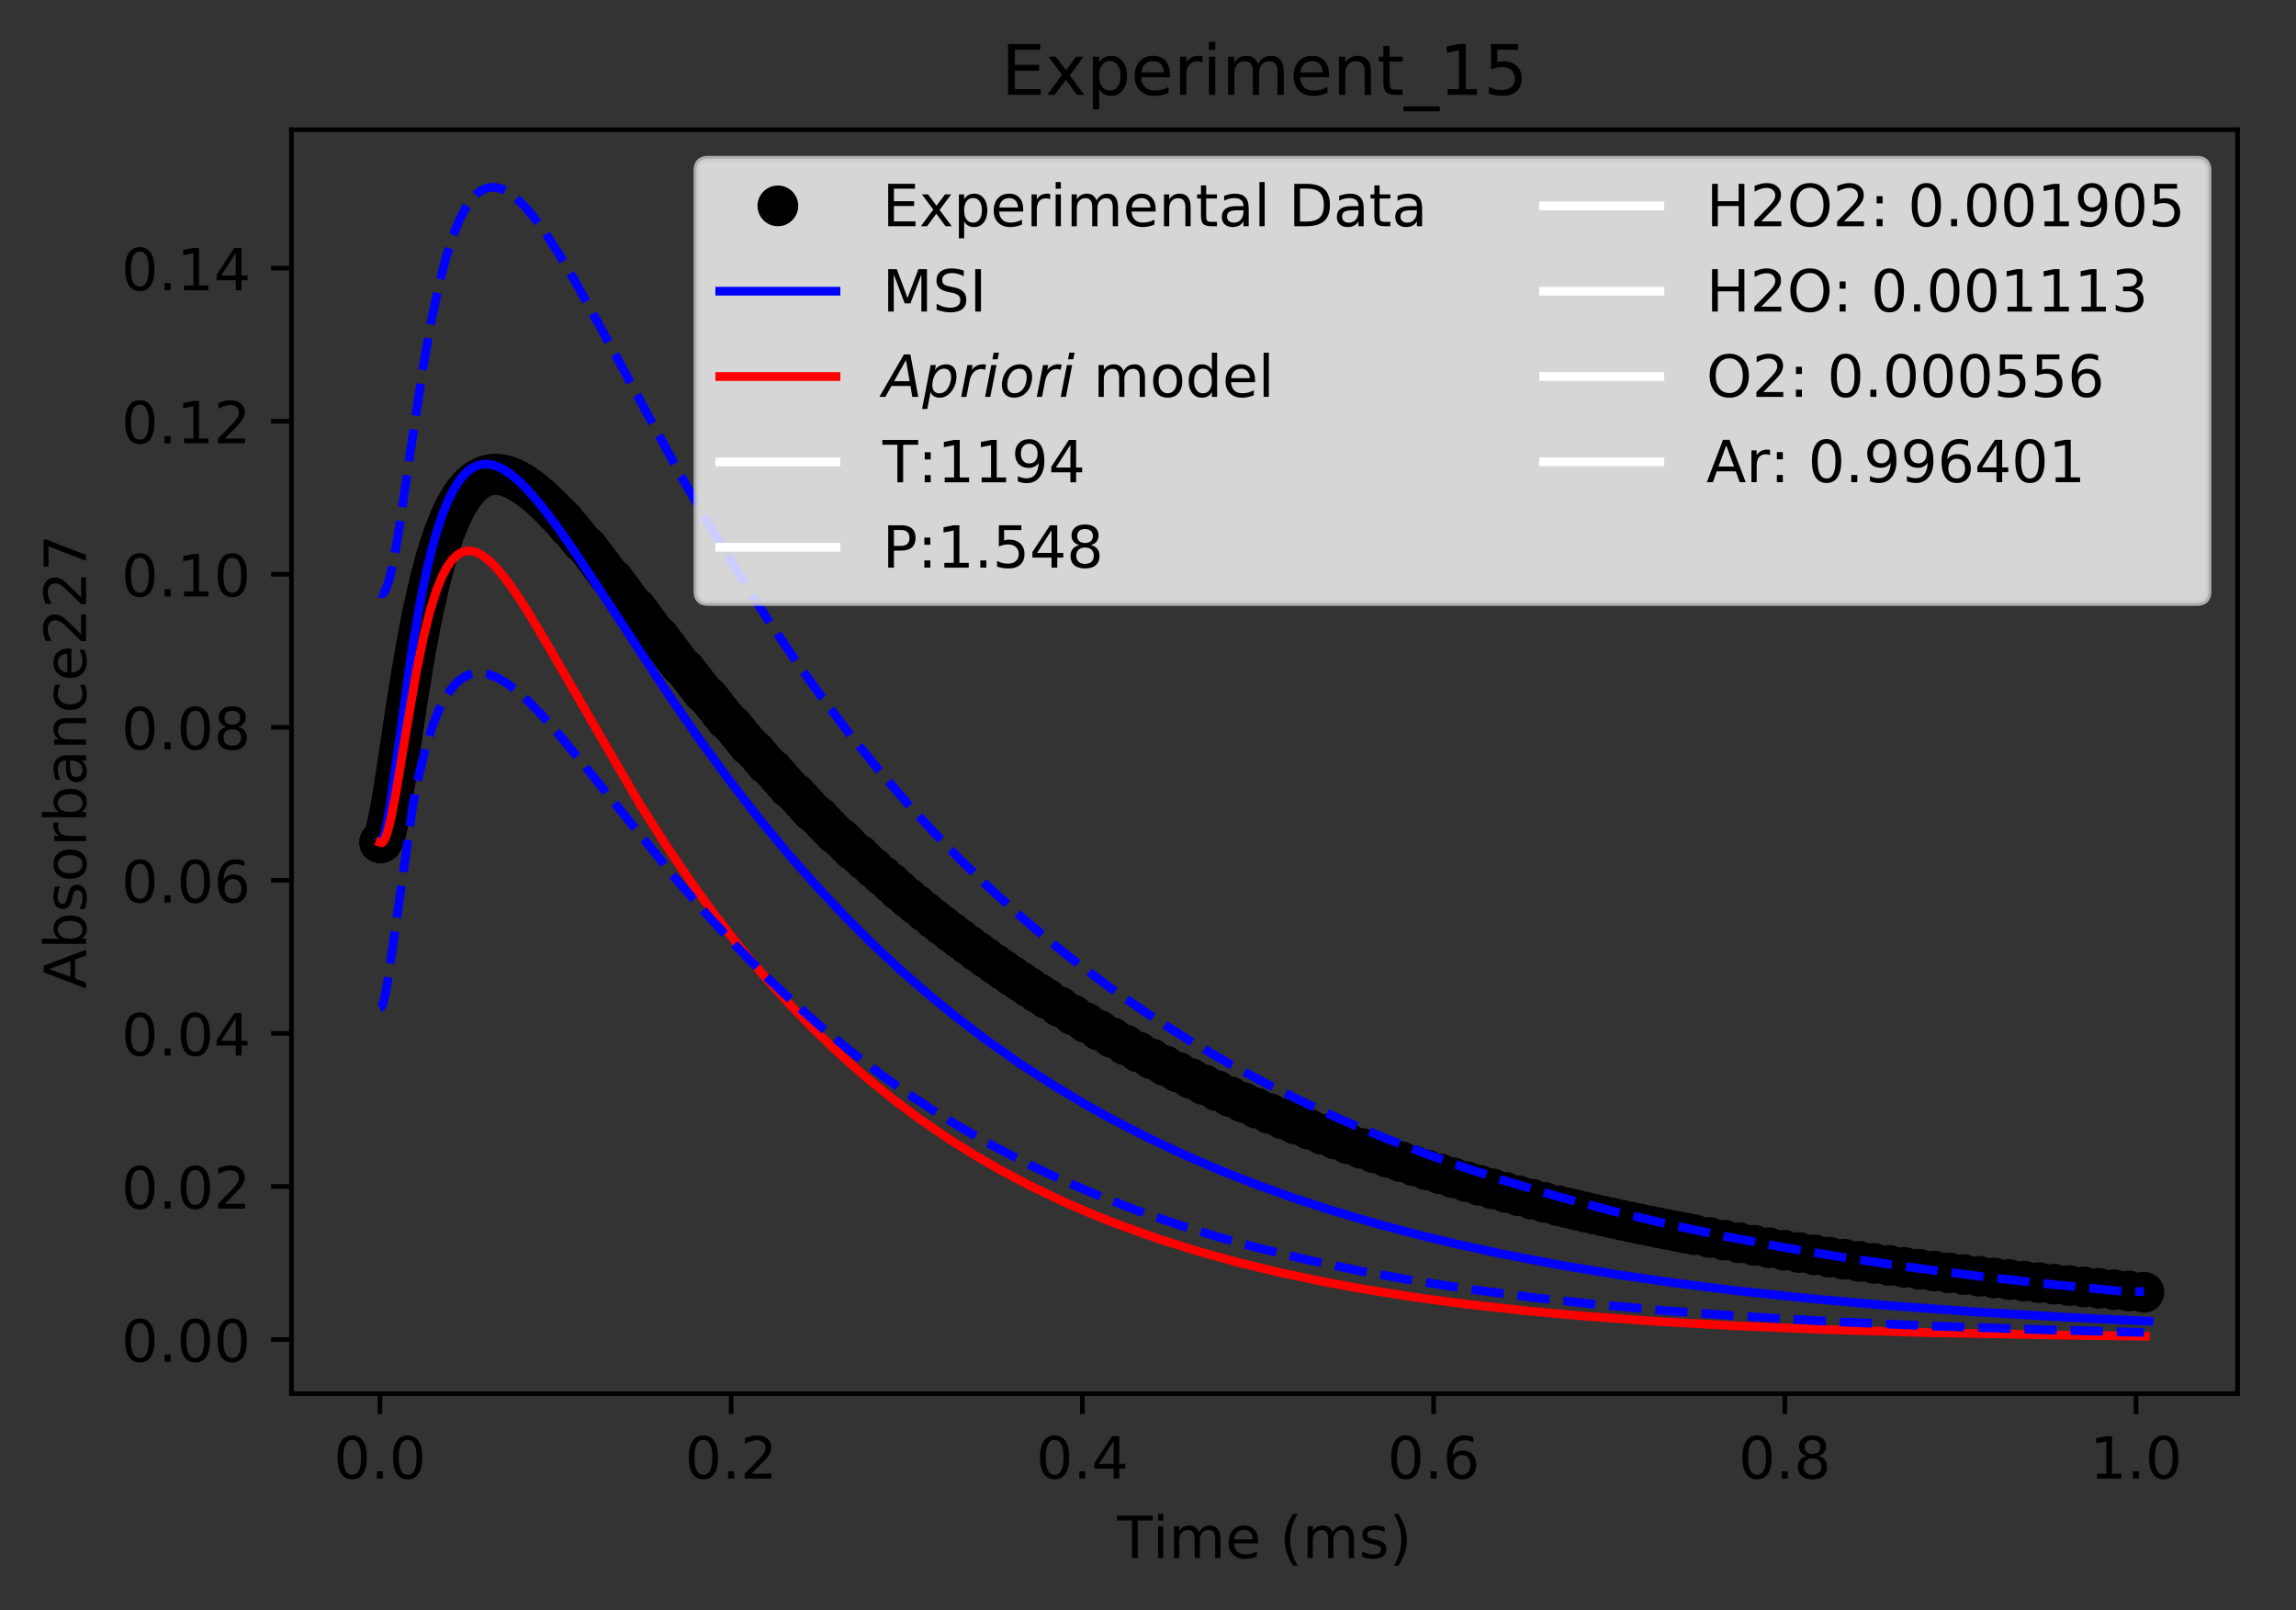 <?xml version="1.0" encoding="utf-8" standalone="no"?>
<!DOCTYPE svg PUBLIC "-//W3C//DTD SVG 1.1//EN"
  "http://www.w3.org/Graphics/SVG/1.1/DTD/svg11.dtd">
<!-- Created with matplotlib (http://matplotlib.org/) -->
<svg height="277pt" version="1.1" viewBox="0 0 395 277" width="395pt" xmlns="http://www.w3.org/2000/svg" xmlns:xlink="http://www.w3.org/1999/xlink">
 <rect x="0" y="0" width="395" height="277" fill="#333333" stroke="none"/>
 <defs>
  <style type="text/css">
*{stroke-linecap:butt;stroke-linejoin:round;}
  </style>
 </defs>
 <g id="figure_1">
  <g id="patch_1">
   <path d="M 0 277.314 
L 395.644 277.314 
L 395.644 0 
L 0 0 
z
" style="fill:none;"/>
  </g>
  <g id="axes_1">
   <g id="patch_2">
    <path d="M 50.144 239.758 
L 384.944 239.758 
L 384.944 22.318 
L 50.144 22.318 
z
" style="fill:none;"/>
   </g>
   <g id="matplotlib.axis_1">
    <g id="xtick_1">
     <g id="line2d_1">
      <defs>
       <path d="M 0 0 
L 0 3.5 
" id="m762e2c3687" style="stroke:#000000;stroke-width:0.8;"/>
      </defs>
      <g>
       <use style="stroke:#000000;stroke-width:0.8;" x="65.362" xlink:href="#m762e2c3687" y="239.758"/>
      </g>
     </g>
     <g id="text_1">
      <!-- 0.0 -->
      <defs>
       <path d="M 31.781 66.406 
Q 24.172 66.406 20.328 58.906 
Q 16.5 51.422 16.5 36.375 
Q 16.5 21.391 20.328 13.891 
Q 24.172 6.391 31.781 6.391 
Q 39.453 6.391 43.281 13.891 
Q 47.125 21.391 47.125 36.375 
Q 47.125 51.422 43.281 58.906 
Q 39.453 66.406 31.781 66.406 
z
M 31.781 74.219 
Q 44.047 74.219 50.516 64.516 
Q 56.984 54.828 56.984 36.375 
Q 56.984 17.969 50.516 8.266 
Q 44.047 -1.422 31.781 -1.422 
Q 19.531 -1.422 13.062 8.266 
Q 6.594 17.969 6.594 36.375 
Q 6.594 54.828 13.062 64.516 
Q 19.531 74.219 31.781 74.219 
z
" id="DejaVuSans-30"/>
       <path d="M 10.688 12.406 
L 21 12.406 
L 21 0 
L 10.688 0 
z
" id="DejaVuSans-2e"/>
      </defs>
      <g transform="translate(57.41 254.357)scale(0.1 -0.1)">
       <use xlink:href="#DejaVuSans-30"/>
       <use x="63.623" xlink:href="#DejaVuSans-2e"/>
       <use x="95.41" xlink:href="#DejaVuSans-30"/>
      </g>
     </g>
    </g>
    <g id="xtick_2">
     <g id="line2d_2">
      <g>
       <use style="stroke:#000000;stroke-width:0.8;" x="125.785" xlink:href="#m762e2c3687" y="239.758"/>
      </g>
     </g>
     <g id="text_2">
      <!-- 0.2 -->
      <defs>
       <path d="M 19.188 8.297 
L 53.609 8.297 
L 53.609 0 
L 7.328 0 
L 7.328 8.297 
Q 12.938 14.109 22.625 23.891 
Q 32.328 33.688 34.812 36.531 
Q 39.547 41.844 41.422 45.531 
Q 43.312 49.219 43.312 52.781 
Q 43.312 58.594 39.234 62.25 
Q 35.156 65.922 28.609 65.922 
Q 23.969 65.922 18.812 64.312 
Q 13.672 62.703 7.812 59.422 
L 7.812 69.391 
Q 13.766 71.781 18.938 73 
Q 24.125 74.219 28.422 74.219 
Q 39.75 74.219 46.484 68.547 
Q 53.219 62.891 53.219 53.422 
Q 53.219 48.922 51.531 44.891 
Q 49.859 40.875 45.406 35.406 
Q 44.188 33.984 37.641 27.219 
Q 31.109 20.453 19.188 8.297 
z
" id="DejaVuSans-32"/>
      </defs>
      <g transform="translate(117.834 254.357)scale(0.1 -0.1)">
       <use xlink:href="#DejaVuSans-30"/>
       <use x="63.623" xlink:href="#DejaVuSans-2e"/>
       <use x="95.41" xlink:href="#DejaVuSans-32"/>
      </g>
     </g>
    </g>
    <g id="xtick_3">
     <g id="line2d_3">
      <g>
       <use style="stroke:#000000;stroke-width:0.8;" x="186.209" xlink:href="#m762e2c3687" y="239.758"/>
      </g>
     </g>
     <g id="text_3">
      <!-- 0.4 -->
      <defs>
       <path d="M 37.797 64.312 
L 12.891 25.391 
L 37.797 25.391 
z
M 35.203 72.906 
L 47.609 72.906 
L 47.609 25.391 
L 58.016 25.391 
L 58.016 17.188 
L 47.609 17.188 
L 47.609 0 
L 37.797 0 
L 37.797 17.188 
L 4.891 17.188 
L 4.891 26.703 
z
" id="DejaVuSans-34"/>
      </defs>
      <g transform="translate(178.257 254.357)scale(0.1 -0.1)">
       <use xlink:href="#DejaVuSans-30"/>
       <use x="63.623" xlink:href="#DejaVuSans-2e"/>
       <use x="95.41" xlink:href="#DejaVuSans-34"/>
      </g>
     </g>
    </g>
    <g id="xtick_4">
     <g id="line2d_4">
      <g>
       <use style="stroke:#000000;stroke-width:0.8;" x="246.632" xlink:href="#m762e2c3687" y="239.758"/>
      </g>
     </g>
     <g id="text_4">
      <!-- 0.6 -->
      <defs>
       <path d="M 33.016 40.375 
Q 26.375 40.375 22.484 35.828 
Q 18.609 31.297 18.609 23.391 
Q 18.609 15.531 22.484 10.953 
Q 26.375 6.391 33.016 6.391 
Q 39.656 6.391 43.531 10.953 
Q 47.406 15.531 47.406 23.391 
Q 47.406 31.297 43.531 35.828 
Q 39.656 40.375 33.016 40.375 
z
M 52.594 71.297 
L 52.594 62.312 
Q 48.875 64.062 45.094 64.984 
Q 41.312 65.922 37.594 65.922 
Q 27.828 65.922 22.672 59.328 
Q 17.531 52.734 16.797 39.406 
Q 19.672 43.656 24.016 45.922 
Q 28.375 48.188 33.594 48.188 
Q 44.578 48.188 50.953 41.516 
Q 57.328 34.859 57.328 23.391 
Q 57.328 12.156 50.688 5.359 
Q 44.047 -1.422 33.016 -1.422 
Q 20.359 -1.422 13.672 8.266 
Q 6.984 17.969 6.984 36.375 
Q 6.984 53.656 15.188 63.938 
Q 23.391 74.219 37.203 74.219 
Q 40.922 74.219 44.703 73.484 
Q 48.484 72.75 52.594 71.297 
z
" id="DejaVuSans-36"/>
      </defs>
      <g transform="translate(238.68 254.357)scale(0.1 -0.1)">
       <use xlink:href="#DejaVuSans-30"/>
       <use x="63.623" xlink:href="#DejaVuSans-2e"/>
       <use x="95.41" xlink:href="#DejaVuSans-36"/>
      </g>
     </g>
    </g>
    <g id="xtick_5">
     <g id="line2d_5">
      <g>
       <use style="stroke:#000000;stroke-width:0.8;" x="307.055" xlink:href="#m762e2c3687" y="239.758"/>
      </g>
     </g>
     <g id="text_5">
      <!-- 0.8 -->
      <defs>
       <path d="M 31.781 34.625 
Q 24.75 34.625 20.719 30.859 
Q 16.703 27.094 16.703 20.516 
Q 16.703 13.922 20.719 10.156 
Q 24.75 6.391 31.781 6.391 
Q 38.812 6.391 42.859 10.172 
Q 46.922 13.969 46.922 20.516 
Q 46.922 27.094 42.891 30.859 
Q 38.875 34.625 31.781 34.625 
z
M 21.922 38.812 
Q 15.578 40.375 12.031 44.719 
Q 8.5 49.078 8.5 55.328 
Q 8.5 64.062 14.719 69.141 
Q 20.953 74.219 31.781 74.219 
Q 42.672 74.219 48.875 69.141 
Q 55.078 64.062 55.078 55.328 
Q 55.078 49.078 51.531 44.719 
Q 48 40.375 41.703 38.812 
Q 48.828 37.156 52.797 32.312 
Q 56.781 27.484 56.781 20.516 
Q 56.781 9.906 50.312 4.234 
Q 43.844 -1.422 31.781 -1.422 
Q 19.734 -1.422 13.25 4.234 
Q 6.781 9.906 6.781 20.516 
Q 6.781 27.484 10.781 32.312 
Q 14.797 37.156 21.922 38.812 
z
M 18.312 54.391 
Q 18.312 48.734 21.844 45.562 
Q 25.391 42.391 31.781 42.391 
Q 38.141 42.391 41.719 45.562 
Q 45.312 48.734 45.312 54.391 
Q 45.312 60.062 41.719 63.234 
Q 38.141 66.406 31.781 66.406 
Q 25.391 66.406 21.844 63.234 
Q 18.312 60.062 18.312 54.391 
z
" id="DejaVuSans-38"/>
      </defs>
      <g transform="translate(299.104 254.357)scale(0.1 -0.1)">
       <use xlink:href="#DejaVuSans-30"/>
       <use x="63.623" xlink:href="#DejaVuSans-2e"/>
       <use x="95.41" xlink:href="#DejaVuSans-38"/>
      </g>
     </g>
    </g>
    <g id="xtick_6">
     <g id="line2d_6">
      <g>
       <use style="stroke:#000000;stroke-width:0.8;" x="367.479" xlink:href="#m762e2c3687" y="239.758"/>
      </g>
     </g>
     <g id="text_6">
      <!-- 1.0 -->
      <defs>
       <path d="M 12.406 8.297 
L 28.516 8.297 
L 28.516 63.922 
L 10.984 60.406 
L 10.984 69.391 
L 28.422 72.906 
L 38.281 72.906 
L 38.281 8.297 
L 54.391 8.297 
L 54.391 0 
L 12.406 0 
z
" id="DejaVuSans-31"/>
      </defs>
      <g transform="translate(359.527 254.357)scale(0.1 -0.1)">
       <use xlink:href="#DejaVuSans-31"/>
       <use x="63.623" xlink:href="#DejaVuSans-2e"/>
       <use x="95.41" xlink:href="#DejaVuSans-30"/>
      </g>
     </g>
    </g>
    <g id="text_7">
     <!-- Time (ms) -->
     <defs>
      <path d="M -0.297 72.906 
L 61.375 72.906 
L 61.375 64.594 
L 35.5 64.594 
L 35.5 0 
L 25.594 0 
L 25.594 64.594 
L -0.297 64.594 
z
" id="DejaVuSans-54"/>
      <path d="M 9.422 54.688 
L 18.406 54.688 
L 18.406 0 
L 9.422 0 
z
M 9.422 75.984 
L 18.406 75.984 
L 18.406 64.594 
L 9.422 64.594 
z
" id="DejaVuSans-69"/>
      <path d="M 52 44.188 
Q 55.375 50.25 60.062 53.125 
Q 64.75 56 71.094 56 
Q 79.641 56 84.281 50.016 
Q 88.922 44.047 88.922 33.016 
L 88.922 0 
L 79.891 0 
L 79.891 32.719 
Q 79.891 40.578 77.094 44.375 
Q 74.312 48.188 68.609 48.188 
Q 61.625 48.188 57.562 43.547 
Q 53.516 38.922 53.516 30.906 
L 53.516 0 
L 44.484 0 
L 44.484 32.719 
Q 44.484 40.625 41.703 44.406 
Q 38.922 48.188 33.109 48.188 
Q 26.219 48.188 22.156 43.531 
Q 18.109 38.875 18.109 30.906 
L 18.109 0 
L 9.078 0 
L 9.078 54.688 
L 18.109 54.688 
L 18.109 46.188 
Q 21.188 51.219 25.484 53.609 
Q 29.781 56 35.688 56 
Q 41.656 56 45.828 52.969 
Q 50 49.953 52 44.188 
z
" id="DejaVuSans-6d"/>
      <path d="M 56.203 29.594 
L 56.203 25.203 
L 14.891 25.203 
Q 15.484 15.922 20.484 11.062 
Q 25.484 6.203 34.422 6.203 
Q 39.594 6.203 44.453 7.469 
Q 49.312 8.734 54.109 11.281 
L 54.109 2.781 
Q 49.266 0.734 44.188 -0.344 
Q 39.109 -1.422 33.891 -1.422 
Q 20.797 -1.422 13.156 6.188 
Q 5.516 13.812 5.516 26.812 
Q 5.516 40.234 12.766 48.109 
Q 20.016 56 32.328 56 
Q 43.359 56 49.781 48.891 
Q 56.203 41.797 56.203 29.594 
z
M 47.219 32.234 
Q 47.125 39.594 43.094 43.984 
Q 39.062 48.391 32.422 48.391 
Q 24.906 48.391 20.391 44.141 
Q 15.875 39.891 15.188 32.172 
z
" id="DejaVuSans-65"/>
      <path id="DejaVuSans-20"/>
      <path d="M 31 75.875 
Q 24.469 64.656 21.281 53.656 
Q 18.109 42.672 18.109 31.391 
Q 18.109 20.125 21.312 9.062 
Q 24.516 -2 31 -13.188 
L 23.188 -13.188 
Q 15.875 -1.703 12.234 9.375 
Q 8.594 20.453 8.594 31.391 
Q 8.594 42.281 12.203 53.312 
Q 15.828 64.359 23.188 75.875 
z
" id="DejaVuSans-28"/>
      <path d="M 44.281 53.078 
L 44.281 44.578 
Q 40.484 46.531 36.375 47.5 
Q 32.281 48.484 27.875 48.484 
Q 21.188 48.484 17.844 46.438 
Q 14.5 44.391 14.5 40.281 
Q 14.5 37.156 16.891 35.375 
Q 19.281 33.594 26.516 31.984 
L 29.594 31.297 
Q 39.156 29.25 43.188 25.516 
Q 47.219 21.781 47.219 15.094 
Q 47.219 7.469 41.188 3.016 
Q 35.156 -1.422 24.609 -1.422 
Q 20.219 -1.422 15.453 -0.562 
Q 10.688 0.297 5.422 2 
L 5.422 11.281 
Q 10.406 8.688 15.234 7.391 
Q 20.062 6.109 24.812 6.109 
Q 31.156 6.109 34.562 8.281 
Q 37.984 10.453 37.984 14.406 
Q 37.984 18.062 35.516 20.016 
Q 33.062 21.969 24.703 23.781 
L 21.578 24.516 
Q 13.234 26.266 9.516 29.906 
Q 5.812 33.547 5.812 39.891 
Q 5.812 47.609 11.281 51.797 
Q 16.75 56 26.812 56 
Q 31.781 56 36.172 55.266 
Q 40.578 54.547 44.281 53.078 
z
" id="DejaVuSans-73"/>
      <path d="M 8.016 75.875 
L 15.828 75.875 
Q 23.141 64.359 26.781 53.312 
Q 30.422 42.281 30.422 31.391 
Q 30.422 20.453 26.781 9.375 
Q 23.141 -1.703 15.828 -13.188 
L 8.016 -13.188 
Q 14.5 -2 17.703 9.062 
Q 20.906 20.125 20.906 31.391 
Q 20.906 42.672 17.703 53.656 
Q 14.5 64.656 8.016 75.875 
z
" id="DejaVuSans-29"/>
     </defs>
     <g transform="translate(192.191 268.035)scale(0.1 -0.1)">
      <use xlink:href="#DejaVuSans-54"/>
      <use x="61.037" xlink:href="#DejaVuSans-69"/>
      <use x="88.82" xlink:href="#DejaVuSans-6d"/>
      <use x="186.232" xlink:href="#DejaVuSans-65"/>
      <use x="247.756" xlink:href="#DejaVuSans-20"/>
      <use x="279.543" xlink:href="#DejaVuSans-28"/>
      <use x="318.557" xlink:href="#DejaVuSans-6d"/>
      <use x="415.969" xlink:href="#DejaVuSans-73"/>
      <use x="468.068" xlink:href="#DejaVuSans-29"/>
     </g>
    </g>
   </g>
   <g id="matplotlib.axis_2">
    <g id="ytick_1">
     <g id="line2d_7">
      <defs>
       <path d="M 0 0 
L -3.5 0 
" id="m4a62262df3" style="stroke:#000000;stroke-width:0.8;"/>
      </defs>
      <g>
       <use style="stroke:#000000;stroke-width:0.8;" x="50.144" xlink:href="#m4a62262df3" y="230.445"/>
      </g>
     </g>
     <g id="text_8">
      <!-- 0.00 -->
      <g transform="translate(20.878 234.245)scale(0.1 -0.1)">
       <use xlink:href="#DejaVuSans-30"/>
       <use x="63.623" xlink:href="#DejaVuSans-2e"/>
       <use x="95.41" xlink:href="#DejaVuSans-30"/>
       <use x="159.033" xlink:href="#DejaVuSans-30"/>
      </g>
     </g>
    </g>
    <g id="ytick_2">
     <g id="line2d_8">
      <g>
       <use style="stroke:#000000;stroke-width:0.8;" x="50.144" xlink:href="#m4a62262df3" y="204.116"/>
      </g>
     </g>
     <g id="text_9">
      <!-- 0.02 -->
      <g transform="translate(20.878 207.915)scale(0.1 -0.1)">
       <use xlink:href="#DejaVuSans-30"/>
       <use x="63.623" xlink:href="#DejaVuSans-2e"/>
       <use x="95.41" xlink:href="#DejaVuSans-30"/>
       <use x="159.033" xlink:href="#DejaVuSans-32"/>
      </g>
     </g>
    </g>
    <g id="ytick_3">
     <g id="line2d_9">
      <g>
       <use style="stroke:#000000;stroke-width:0.8;" x="50.144" xlink:href="#m4a62262df3" y="177.786"/>
      </g>
     </g>
     <g id="text_10">
      <!-- 0.04 -->
      <g transform="translate(20.878 181.585)scale(0.1 -0.1)">
       <use xlink:href="#DejaVuSans-30"/>
       <use x="63.623" xlink:href="#DejaVuSans-2e"/>
       <use x="95.41" xlink:href="#DejaVuSans-30"/>
       <use x="159.033" xlink:href="#DejaVuSans-34"/>
      </g>
     </g>
    </g>
    <g id="ytick_4">
     <g id="line2d_10">
      <g>
       <use style="stroke:#000000;stroke-width:0.8;" x="50.144" xlink:href="#m4a62262df3" y="151.456"/>
      </g>
     </g>
     <g id="text_11">
      <!-- 0.06 -->
      <g transform="translate(20.878 155.255)scale(0.1 -0.1)">
       <use xlink:href="#DejaVuSans-30"/>
       <use x="63.623" xlink:href="#DejaVuSans-2e"/>
       <use x="95.41" xlink:href="#DejaVuSans-30"/>
       <use x="159.033" xlink:href="#DejaVuSans-36"/>
      </g>
     </g>
    </g>
    <g id="ytick_5">
     <g id="line2d_11">
      <g>
       <use style="stroke:#000000;stroke-width:0.8;" x="50.144" xlink:href="#m4a62262df3" y="125.126"/>
      </g>
     </g>
     <g id="text_12">
      <!-- 0.08 -->
      <g transform="translate(20.878 128.925)scale(0.1 -0.1)">
       <use xlink:href="#DejaVuSans-30"/>
       <use x="63.623" xlink:href="#DejaVuSans-2e"/>
       <use x="95.41" xlink:href="#DejaVuSans-30"/>
       <use x="159.033" xlink:href="#DejaVuSans-38"/>
      </g>
     </g>
    </g>
    <g id="ytick_6">
     <g id="line2d_12">
      <g>
       <use style="stroke:#000000;stroke-width:0.8;" x="50.144" xlink:href="#m4a62262df3" y="98.796"/>
      </g>
     </g>
     <g id="text_13">
      <!-- 0.10 -->
      <g transform="translate(20.878 102.595)scale(0.1 -0.1)">
       <use xlink:href="#DejaVuSans-30"/>
       <use x="63.623" xlink:href="#DejaVuSans-2e"/>
       <use x="95.41" xlink:href="#DejaVuSans-31"/>
       <use x="159.033" xlink:href="#DejaVuSans-30"/>
      </g>
     </g>
    </g>
    <g id="ytick_7">
     <g id="line2d_13">
      <g>
       <use style="stroke:#000000;stroke-width:0.8;" x="50.144" xlink:href="#m4a62262df3" y="72.466"/>
      </g>
     </g>
     <g id="text_14">
      <!-- 0.12 -->
      <g transform="translate(20.878 76.265)scale(0.1 -0.1)">
       <use xlink:href="#DejaVuSans-30"/>
       <use x="63.623" xlink:href="#DejaVuSans-2e"/>
       <use x="95.41" xlink:href="#DejaVuSans-31"/>
       <use x="159.033" xlink:href="#DejaVuSans-32"/>
      </g>
     </g>
    </g>
    <g id="ytick_8">
     <g id="line2d_14">
      <g>
       <use style="stroke:#000000;stroke-width:0.8;" x="50.144" xlink:href="#m4a62262df3" y="46.136"/>
      </g>
     </g>
     <g id="text_15">
      <!-- 0.14 -->
      <g transform="translate(20.878 49.935)scale(0.1 -0.1)">
       <use xlink:href="#DejaVuSans-30"/>
       <use x="63.623" xlink:href="#DejaVuSans-2e"/>
       <use x="95.41" xlink:href="#DejaVuSans-31"/>
       <use x="159.033" xlink:href="#DejaVuSans-34"/>
      </g>
     </g>
    </g>
    <g id="text_16">
     <!-- Absorbance227 -->
     <defs>
      <path d="M 34.188 63.188 
L 20.797 26.906 
L 47.609 26.906 
z
M 28.609 72.906 
L 39.797 72.906 
L 67.578 0 
L 57.328 0 
L 50.688 18.703 
L 17.828 18.703 
L 11.188 0 
L 0.781 0 
z
" id="DejaVuSans-41"/>
      <path d="M 48.688 27.297 
Q 48.688 37.203 44.609 42.844 
Q 40.531 48.484 33.406 48.484 
Q 26.266 48.484 22.188 42.844 
Q 18.109 37.203 18.109 27.297 
Q 18.109 17.391 22.188 11.75 
Q 26.266 6.109 33.406 6.109 
Q 40.531 6.109 44.609 11.75 
Q 48.688 17.391 48.688 27.297 
z
M 18.109 46.391 
Q 20.953 51.266 25.266 53.625 
Q 29.594 56 35.594 56 
Q 45.562 56 51.781 48.094 
Q 58.016 40.188 58.016 27.297 
Q 58.016 14.406 51.781 6.484 
Q 45.562 -1.422 35.594 -1.422 
Q 29.594 -1.422 25.266 0.953 
Q 20.953 3.328 18.109 8.203 
L 18.109 0 
L 9.078 0 
L 9.078 75.984 
L 18.109 75.984 
z
" id="DejaVuSans-62"/>
      <path d="M 30.609 48.391 
Q 23.391 48.391 19.188 42.75 
Q 14.984 37.109 14.984 27.297 
Q 14.984 17.484 19.156 11.844 
Q 23.344 6.203 30.609 6.203 
Q 37.797 6.203 41.984 11.859 
Q 46.188 17.531 46.188 27.297 
Q 46.188 37.016 41.984 42.703 
Q 37.797 48.391 30.609 48.391 
z
M 30.609 56 
Q 42.328 56 49.016 48.375 
Q 55.719 40.766 55.719 27.297 
Q 55.719 13.875 49.016 6.219 
Q 42.328 -1.422 30.609 -1.422 
Q 18.844 -1.422 12.172 6.219 
Q 5.516 13.875 5.516 27.297 
Q 5.516 40.766 12.172 48.375 
Q 18.844 56 30.609 56 
z
" id="DejaVuSans-6f"/>
      <path d="M 41.109 46.297 
Q 39.594 47.172 37.812 47.578 
Q 36.031 48 33.891 48 
Q 26.266 48 22.188 43.047 
Q 18.109 38.094 18.109 28.812 
L 18.109 0 
L 9.078 0 
L 9.078 54.688 
L 18.109 54.688 
L 18.109 46.188 
Q 20.953 51.172 25.484 53.578 
Q 30.031 56 36.531 56 
Q 37.453 56 38.578 55.875 
Q 39.703 55.766 41.062 55.516 
z
" id="DejaVuSans-72"/>
      <path d="M 34.281 27.484 
Q 23.391 27.484 19.188 25 
Q 14.984 22.516 14.984 16.5 
Q 14.984 11.719 18.141 8.906 
Q 21.297 6.109 26.703 6.109 
Q 34.188 6.109 38.703 11.406 
Q 43.219 16.703 43.219 25.484 
L 43.219 27.484 
z
M 52.203 31.203 
L 52.203 0 
L 43.219 0 
L 43.219 8.297 
Q 40.141 3.328 35.547 0.953 
Q 30.953 -1.422 24.312 -1.422 
Q 15.922 -1.422 10.953 3.297 
Q 6 8.016 6 15.922 
Q 6 25.141 12.172 29.828 
Q 18.359 34.516 30.609 34.516 
L 43.219 34.516 
L 43.219 35.406 
Q 43.219 41.609 39.141 45 
Q 35.062 48.391 27.688 48.391 
Q 23 48.391 18.547 47.266 
Q 14.109 46.141 10.016 43.891 
L 10.016 52.203 
Q 14.938 54.109 19.578 55.047 
Q 24.219 56 28.609 56 
Q 40.484 56 46.344 49.844 
Q 52.203 43.703 52.203 31.203 
z
" id="DejaVuSans-61"/>
      <path d="M 54.891 33.016 
L 54.891 0 
L 45.906 0 
L 45.906 32.719 
Q 45.906 40.484 42.875 44.328 
Q 39.844 48.188 33.797 48.188 
Q 26.516 48.188 22.312 43.547 
Q 18.109 38.922 18.109 30.906 
L 18.109 0 
L 9.078 0 
L 9.078 54.688 
L 18.109 54.688 
L 18.109 46.188 
Q 21.344 51.125 25.703 53.562 
Q 30.078 56 35.797 56 
Q 45.219 56 50.047 50.172 
Q 54.891 44.344 54.891 33.016 
z
" id="DejaVuSans-6e"/>
      <path d="M 48.781 52.594 
L 48.781 44.188 
Q 44.969 46.297 41.141 47.344 
Q 37.312 48.391 33.406 48.391 
Q 24.656 48.391 19.812 42.844 
Q 14.984 37.312 14.984 27.297 
Q 14.984 17.281 19.812 11.734 
Q 24.656 6.203 33.406 6.203 
Q 37.312 6.203 41.141 7.25 
Q 44.969 8.297 48.781 10.406 
L 48.781 2.094 
Q 45.016 0.344 40.984 -0.531 
Q 36.969 -1.422 32.422 -1.422 
Q 20.062 -1.422 12.781 6.344 
Q 5.516 14.109 5.516 27.297 
Q 5.516 40.672 12.859 48.328 
Q 20.219 56 33.016 56 
Q 37.156 56 41.109 55.141 
Q 45.062 54.297 48.781 52.594 
z
" id="DejaVuSans-63"/>
      <path d="M 8.203 72.906 
L 55.078 72.906 
L 55.078 68.703 
L 28.609 0 
L 18.312 0 
L 43.219 64.594 
L 8.203 64.594 
z
" id="DejaVuSans-37"/>
     </defs>
     <g transform="translate(14.798 170.129)rotate(-90)scale(0.1 -0.1)">
      <use xlink:href="#DejaVuSans-41"/>
      <use x="68.408" xlink:href="#DejaVuSans-62"/>
      <use x="131.885" xlink:href="#DejaVuSans-73"/>
      <use x="183.984" xlink:href="#DejaVuSans-6f"/>
      <use x="245.166" xlink:href="#DejaVuSans-72"/>
      <use x="286.279" xlink:href="#DejaVuSans-62"/>
      <use x="349.756" xlink:href="#DejaVuSans-61"/>
      <use x="411.035" xlink:href="#DejaVuSans-6e"/>
      <use x="474.414" xlink:href="#DejaVuSans-63"/>
      <use x="529.395" xlink:href="#DejaVuSans-65"/>
      <use x="590.918" xlink:href="#DejaVuSans-32"/>
      <use x="654.541" xlink:href="#DejaVuSans-32"/>
      <use x="718.164" xlink:href="#DejaVuSans-37"/>
     </g>
    </g>
   </g>
   <g id="line2d_15">
    <defs>
     <path d="M 0 3 
C 0.796 3 1.559 2.684 2.121 2.121 
C 2.684 1.559 3 0.796 3 0 
C 3 -0.796 2.684 -1.559 2.121 -2.121 
C 1.559 -2.684 0.796 -3 0 -3 
C -0.796 -3 -1.559 -2.684 -2.121 -2.121 
C -2.684 -1.559 -3 -0.796 -3 0 
C -3 0.796 -2.684 1.559 -2.121 2.121 
C -1.559 2.684 -0.796 3 0 3 
z
" id="m25531e6f57" style="stroke:#000000;"/>
    </defs>
    <g clip-path="url(#p85abca9b06)">
     <use style="stroke:#000000;" x="65.362" xlink:href="#m25531e6f57" y="144.913"/>
     <use style="stroke:#000000;" x="65.362" xlink:href="#m25531e6f57" y="144.913"/>
     <use style="stroke:#000000;" x="65.362" xlink:href="#m25531e6f57" y="144.913"/>
     <use style="stroke:#000000;" x="65.362" xlink:href="#m25531e6f57" y="144.913"/>
     <use style="stroke:#000000;" x="65.362" xlink:href="#m25531e6f57" y="144.913"/>
     <use style="stroke:#000000;" x="65.362" xlink:href="#m25531e6f57" y="144.913"/>
     <use style="stroke:#000000;" x="65.362" xlink:href="#m25531e6f57" y="144.913"/>
     <use style="stroke:#000000;" x="65.362" xlink:href="#m25531e6f57" y="144.913"/>
     <use style="stroke:#000000;" x="65.362" xlink:href="#m25531e6f57" y="144.913"/>
     <use style="stroke:#000000;" x="65.363" xlink:href="#m25531e6f57" y="144.914"/>
     <use style="stroke:#000000;" x="65.363" xlink:href="#m25531e6f57" y="144.914"/>
     <use style="stroke:#000000;" x="65.364" xlink:href="#m25531e6f57" y="144.914"/>
     <use style="stroke:#000000;" x="65.365" xlink:href="#m25531e6f57" y="144.915"/>
     <use style="stroke:#000000;" x="65.366" xlink:href="#m25531e6f57" y="144.916"/>
     <use style="stroke:#000000;" x="65.367" xlink:href="#m25531e6f57" y="144.916"/>
     <use style="stroke:#000000;" x="65.368" xlink:href="#m25531e6f57" y="144.917"/>
     <use style="stroke:#000000;" x="65.369" xlink:href="#m25531e6f57" y="144.918"/>
     <use style="stroke:#000000;" x="65.371" xlink:href="#m25531e6f57" y="144.919"/>
     <use style="stroke:#000000;" x="65.373" xlink:href="#m25531e6f57" y="144.92"/>
     <use style="stroke:#000000;" x="65.379" xlink:href="#m25531e6f57" y="144.924"/>
     <use style="stroke:#000000;" x="65.385" xlink:href="#m25531e6f57" y="144.927"/>
     <use style="stroke:#000000;" x="65.391" xlink:href="#m25531e6f57" y="144.93"/>
     <use style="stroke:#000000;" x="65.397" xlink:href="#m25531e6f57" y="144.933"/>
     <use style="stroke:#000000;" x="65.402" xlink:href="#m25531e6f57" y="144.935"/>
     <use style="stroke:#000000;" x="65.412" xlink:href="#m25531e6f57" y="144.939"/>
     <use style="stroke:#000000;" x="65.422" xlink:href="#m25531e6f57" y="144.943"/>
     <use style="stroke:#000000;" x="65.434" xlink:href="#m25531e6f57" y="144.946"/>
     <use style="stroke:#000000;" x="65.446" xlink:href="#m25531e6f57" y="144.949"/>
     <use style="stroke:#000000;" x="65.458" xlink:href="#m25531e6f57" y="144.95"/>
     <use style="stroke:#000000;" x="65.469" xlink:href="#m25531e6f57" y="144.951"/>
     <use style="stroke:#000000;" x="65.482" xlink:href="#m25531e6f57" y="144.952"/>
     <use style="stroke:#000000;" x="65.501" xlink:href="#m25531e6f57" y="144.95"/>
     <use style="stroke:#000000;" x="65.521" xlink:href="#m25531e6f57" y="144.947"/>
     <use style="stroke:#000000;" x="65.541" xlink:href="#m25531e6f57" y="144.941"/>
     <use style="stroke:#000000;" x="65.56" xlink:href="#m25531e6f57" y="144.933"/>
     <use style="stroke:#000000;" x="65.58" xlink:href="#m25531e6f57" y="144.923"/>
     <use style="stroke:#000000;" x="65.614" xlink:href="#m25531e6f57" y="144.902"/>
     <use style="stroke:#000000;" x="65.647" xlink:href="#m25531e6f57" y="144.875"/>
     <use style="stroke:#000000;" x="65.679" xlink:href="#m25531e6f57" y="144.843"/>
     <use style="stroke:#000000;" x="65.712" xlink:href="#m25531e6f57" y="144.805"/>
     <use style="stroke:#000000;" x="65.746" xlink:href="#m25531e6f57" y="144.761"/>
     <use style="stroke:#000000;" x="65.782" xlink:href="#m25531e6f57" y="144.713"/>
     <use style="stroke:#000000;" x="65.833" xlink:href="#m25531e6f57" y="144.623"/>
     <use style="stroke:#000000;" x="65.888" xlink:href="#m25531e6f57" y="144.52"/>
     <use style="stroke:#000000;" x="65.942" xlink:href="#m25531e6f57" y="144.404"/>
     <use style="stroke:#000000;" x="65.996" xlink:href="#m25531e6f57" y="144.277"/>
     <use style="stroke:#000000;" x="66.051" xlink:href="#m25531e6f57" y="144.137"/>
     <use style="stroke:#000000;" x="66.105" xlink:href="#m25531e6f57" y="143.986"/>
     <use style="stroke:#000000;" x="66.16" xlink:href="#m25531e6f57" y="143.824"/>
     <use style="stroke:#000000;" x="66.214" xlink:href="#m25531e6f57" y="143.652"/>
     <use style="stroke:#000000;" x="66.268" xlink:href="#m25531e6f57" y="143.47"/>
     <use style="stroke:#000000;" x="66.323" xlink:href="#m25531e6f57" y="143.278"/>
     <use style="stroke:#000000;" x="66.377" xlink:href="#m25531e6f57" y="143.076"/>
     <use style="stroke:#000000;" x="66.431" xlink:href="#m25531e6f57" y="142.866"/>
     <use style="stroke:#000000;" x="66.486" xlink:href="#m25531e6f57" y="142.647"/>
     <use style="stroke:#000000;" x="66.54" xlink:href="#m25531e6f57" y="142.419"/>
     <use style="stroke:#000000;" x="66.595" xlink:href="#m25531e6f57" y="142.184"/>
     <use style="stroke:#000000;" x="66.649" xlink:href="#m25531e6f57" y="141.941"/>
     <use style="stroke:#000000;" x="66.703" xlink:href="#m25531e6f57" y="141.691"/>
     <use style="stroke:#000000;" x="66.758" xlink:href="#m25531e6f57" y="141.433"/>
     <use style="stroke:#000000;" x="66.809" xlink:href="#m25531e6f57" y="141.169"/>
     <use style="stroke:#000000;" x="66.863" xlink:href="#m25531e6f57" y="140.899"/>
     <use style="stroke:#000000;" x="66.918" xlink:href="#m25531e6f57" y="140.622"/>
     <use style="stroke:#000000;" x="66.972" xlink:href="#m25531e6f57" y="140.34"/>
     <use style="stroke:#000000;" x="67.027" xlink:href="#m25531e6f57" y="140.052"/>
     <use style="stroke:#000000;" x="67.081" xlink:href="#m25531e6f57" y="139.758"/>
     <use style="stroke:#000000;" x="67.135" xlink:href="#m25531e6f57" y="139.46"/>
     <use style="stroke:#000000;" x="67.19" xlink:href="#m25531e6f57" y="139.156"/>
     <use style="stroke:#000000;" x="67.244" xlink:href="#m25531e6f57" y="138.849"/>
     <use style="stroke:#000000;" x="67.299" xlink:href="#m25531e6f57" y="138.536"/>
     <use style="stroke:#000000;" x="67.353" xlink:href="#m25531e6f57" y="138.22"/>
     <use style="stroke:#000000;" x="67.407" xlink:href="#m25531e6f57" y="137.9"/>
     <use style="stroke:#000000;" x="67.462" xlink:href="#m25531e6f57" y="137.576"/>
     <use style="stroke:#000000;" x="67.516" xlink:href="#m25531e6f57" y="137.248"/>
     <use style="stroke:#000000;" x="67.598" xlink:href="#m25531e6f57" y="136.747"/>
     <use style="stroke:#000000;" x="67.679" xlink:href="#m25531e6f57" y="136.238"/>
     <use style="stroke:#000000;" x="67.761" xlink:href="#m25531e6f57" y="135.724"/>
     <use style="stroke:#000000;" x="67.842" xlink:href="#m25531e6f57" y="135.204"/>
     <use style="stroke:#000000;" x="67.924" xlink:href="#m25531e6f57" y="134.678"/>
     <use style="stroke:#000000;" x="68.005" xlink:href="#m25531e6f57" y="134.148"/>
     <use style="stroke:#000000;" x="68.09" xlink:href="#m25531e6f57" y="133.614"/>
     <use style="stroke:#000000;" x="68.172" xlink:href="#m25531e6f57" y="133.077"/>
     <use style="stroke:#000000;" x="68.253" xlink:href="#m25531e6f57" y="132.536"/>
     <use style="stroke:#000000;" x="68.335" xlink:href="#m25531e6f57" y="131.993"/>
     <use style="stroke:#000000;" x="68.413" xlink:href="#m25531e6f57" y="131.448"/>
     <use style="stroke:#000000;" x="68.504" xlink:href="#m25531e6f57" y="130.901"/>
     <use style="stroke:#000000;" x="68.595" xlink:href="#m25531e6f57" y="130.353"/>
     <use style="stroke:#000000;" x="68.655" xlink:href="#m25531e6f57" y="129.803"/>
     <use style="stroke:#000000;" x="68.746" xlink:href="#m25531e6f57" y="129.253"/>
     <use style="stroke:#000000;" x="68.836" xlink:href="#m25531e6f57" y="128.703"/>
     <use style="stroke:#000000;" x="68.897" xlink:href="#m25531e6f57" y="128.152"/>
     <use style="stroke:#000000;" x="68.987" xlink:href="#m25531e6f57" y="127.602"/>
     <use style="stroke:#000000;" x="69.078" xlink:href="#m25531e6f57" y="127.053"/>
     <use style="stroke:#000000;" x="69.169" xlink:href="#m25531e6f57" y="126.504"/>
     <use style="stroke:#000000;" x="69.229" xlink:href="#m25531e6f57" y="125.956"/>
     <use style="stroke:#000000;" x="69.32" xlink:href="#m25531e6f57" y="125.409"/>
     <use style="stroke:#000000;" x="69.41" xlink:href="#m25531e6f57" y="124.864"/>
     <use style="stroke:#000000;" x="69.471" xlink:href="#m25531e6f57" y="124.321"/>
     <use style="stroke:#000000;" x="69.561" xlink:href="#m25531e6f57" y="123.78"/>
     <use style="stroke:#000000;" x="69.652" xlink:href="#m25531e6f57" y="123.24"/>
     <use style="stroke:#000000;" x="69.743" xlink:href="#m25531e6f57" y="122.703"/>
     <use style="stroke:#000000;" x="69.803" xlink:href="#m25531e6f57" y="122.168"/>
     <use style="stroke:#000000;" x="69.894" xlink:href="#m25531e6f57" y="121.636"/>
     <use style="stroke:#000000;" x="69.984" xlink:href="#m25531e6f57" y="121.107"/>
     <use style="stroke:#000000;" x="70.045" xlink:href="#m25531e6f57" y="120.581"/>
     <use style="stroke:#000000;" x="70.135" xlink:href="#m25531e6f57" y="120.057"/>
     <use style="stroke:#000000;" x="70.226" xlink:href="#m25531e6f57" y="119.537"/>
     <use style="stroke:#000000;" x="70.317" xlink:href="#m25531e6f57" y="119.02"/>
     <use style="stroke:#000000;" x="70.377" xlink:href="#m25531e6f57" y="118.506"/>
     <use style="stroke:#000000;" x="70.468" xlink:href="#m25531e6f57" y="117.995"/>
     <use style="stroke:#000000;" x="70.558" xlink:href="#m25531e6f57" y="117.488"/>
     <use style="stroke:#000000;" x="70.619" xlink:href="#m25531e6f57" y="116.985"/>
     <use style="stroke:#000000;" x="70.709" xlink:href="#m25531e6f57" y="116.485"/>
     <use style="stroke:#000000;" x="70.8" xlink:href="#m25531e6f57" y="115.989"/>
     <use style="stroke:#000000;" x="70.921" xlink:href="#m25531e6f57" y="115.248"/>
     <use style="stroke:#000000;" x="71.042" xlink:href="#m25531e6f57" y="114.515"/>
     <use style="stroke:#000000;" x="71.163" xlink:href="#m25531e6f57" y="113.791"/>
     <use style="stroke:#000000;" x="71.283" xlink:href="#m25531e6f57" y="113.077"/>
     <use style="stroke:#000000;" x="71.404" xlink:href="#m25531e6f57" y="112.372"/>
     <use style="stroke:#000000;" x="71.525" xlink:href="#m25531e6f57" y="111.676"/>
     <use style="stroke:#000000;" x="71.646" xlink:href="#m25531e6f57" y="110.99"/>
     <use style="stroke:#000000;" x="71.797" xlink:href="#m25531e6f57" y="110.313"/>
     <use style="stroke:#000000;" x="71.918" xlink:href="#m25531e6f57" y="109.646"/>
     <use style="stroke:#000000;" x="72.039" xlink:href="#m25531e6f57" y="108.989"/>
     <use style="stroke:#000000;" x="72.16" xlink:href="#m25531e6f57" y="108.341"/>
     <use style="stroke:#000000;" x="72.28" xlink:href="#m25531e6f57" y="107.703"/>
     <use style="stroke:#000000;" x="72.401" xlink:href="#m25531e6f57" y="107.075"/>
     <use style="stroke:#000000;" x="72.522" xlink:href="#m25531e6f57" y="106.457"/>
     <use style="stroke:#000000;" x="72.643" xlink:href="#m25531e6f57" y="105.848"/>
     <use style="stroke:#000000;" x="72.764" xlink:href="#m25531e6f57" y="105.249"/>
     <use style="stroke:#000000;" x="72.885" xlink:href="#m25531e6f57" y="104.66"/>
     <use style="stroke:#000000;" x="73.036" xlink:href="#m25531e6f57" y="104.081"/>
     <use style="stroke:#000000;" x="73.157" xlink:href="#m25531e6f57" y="103.511"/>
     <use style="stroke:#000000;" x="73.277" xlink:href="#m25531e6f57" y="102.951"/>
     <use style="stroke:#000000;" x="73.398" xlink:href="#m25531e6f57" y="102.4"/>
     <use style="stroke:#000000;" x="73.519" xlink:href="#m25531e6f57" y="101.859"/>
     <use style="stroke:#000000;" x="73.64" xlink:href="#m25531e6f57" y="101.327"/>
     <use style="stroke:#000000;" x="73.761" xlink:href="#m25531e6f57" y="100.804"/>
     <use style="stroke:#000000;" x="73.882" xlink:href="#m25531e6f57" y="100.291"/>
     <use style="stroke:#000000;" x="74.002" xlink:href="#m25531e6f57" y="99.787"/>
     <use style="stroke:#000000;" x="74.123" xlink:href="#m25531e6f57" y="99.292"/>
     <use style="stroke:#000000;" x="74.274" xlink:href="#m25531e6f57" y="98.806"/>
     <use style="stroke:#000000;" x="74.395" xlink:href="#m25531e6f57" y="98.329"/>
     <use style="stroke:#000000;" x="74.516" xlink:href="#m25531e6f57" y="97.861"/>
     <use style="stroke:#000000;" x="74.637" xlink:href="#m25531e6f57" y="97.402"/>
     <use style="stroke:#000000;" x="74.758" xlink:href="#m25531e6f57" y="96.951"/>
     <use style="stroke:#000000;" x="74.879" xlink:href="#m25531e6f57" y="96.509"/>
     <use style="stroke:#000000;" x="74.999" xlink:href="#m25531e6f57" y="96.076"/>
     <use style="stroke:#000000;" x="75.12" xlink:href="#m25531e6f57" y="95.651"/>
     <use style="stroke:#000000;" x="75.241" xlink:href="#m25531e6f57" y="95.235"/>
     <use style="stroke:#000000;" x="75.362" xlink:href="#m25531e6f57" y="94.825"/>
     <use style="stroke:#000000;" x="75.483" xlink:href="#m25531e6f57" y="94.425"/>
     <use style="stroke:#000000;" x="75.634" xlink:href="#m25531e6f57" y="94.034"/>
     <use style="stroke:#000000;" x="75.755" xlink:href="#m25531e6f57" y="93.65"/>
     <use style="stroke:#000000;" x="75.876" xlink:href="#m25531e6f57" y="93.273"/>
     <use style="stroke:#000000;" x="75.996" xlink:href="#m25531e6f57" y="92.905"/>
     <use style="stroke:#000000;" x="76.178" xlink:href="#m25531e6f57" y="92.363"/>
     <use style="stroke:#000000;" x="76.359" xlink:href="#m25531e6f57" y="91.841"/>
     <use style="stroke:#000000;" x="76.54" xlink:href="#m25531e6f57" y="91.334"/>
     <use style="stroke:#000000;" x="76.752" xlink:href="#m25531e6f57" y="90.843"/>
     <use style="stroke:#000000;" x="76.933" xlink:href="#m25531e6f57" y="90.369"/>
     <use style="stroke:#000000;" x="77.114" xlink:href="#m25531e6f57" y="89.911"/>
     <use style="stroke:#000000;" x="77.296" xlink:href="#m25531e6f57" y="89.469"/>
     <use style="stroke:#000000;" x="77.477" xlink:href="#m25531e6f57" y="89.042"/>
     <use style="stroke:#000000;" x="77.658" xlink:href="#m25531e6f57" y="88.63"/>
     <use style="stroke:#000000;" x="77.87" xlink:href="#m25531e6f57" y="88.234"/>
     <use style="stroke:#000000;" x="78.051" xlink:href="#m25531e6f57" y="87.851"/>
     <use style="stroke:#000000;" x="78.232" xlink:href="#m25531e6f57" y="87.482"/>
     <use style="stroke:#000000;" x="78.413" xlink:href="#m25531e6f57" y="87.128"/>
     <use style="stroke:#000000;" x="78.595" xlink:href="#m25531e6f57" y="86.787"/>
     <use style="stroke:#000000;" x="78.806" xlink:href="#m25531e6f57" y="86.46"/>
     <use style="stroke:#000000;" x="78.987" xlink:href="#m25531e6f57" y="86.146"/>
     <use style="stroke:#000000;" x="79.169" xlink:href="#m25531e6f57" y="85.844"/>
     <use style="stroke:#000000;" x="79.35" xlink:href="#m25531e6f57" y="85.555"/>
     <use style="stroke:#000000;" x="79.531" xlink:href="#m25531e6f57" y="85.278"/>
     <use style="stroke:#000000;" x="79.712" xlink:href="#m25531e6f57" y="85.013"/>
     <use style="stroke:#000000;" x="79.924" xlink:href="#m25531e6f57" y="84.761"/>
     <use style="stroke:#000000;" x="80.105" xlink:href="#m25531e6f57" y="84.52"/>
     <use style="stroke:#000000;" x="80.286" xlink:href="#m25531e6f57" y="84.291"/>
     <use style="stroke:#000000;" x="80.558" xlink:href="#m25531e6f57" y="83.959"/>
     <use style="stroke:#000000;" x="80.861" xlink:href="#m25531e6f57" y="83.654"/>
     <use style="stroke:#000000;" x="81.132" xlink:href="#m25531e6f57" y="83.372"/>
     <use style="stroke:#000000;" x="81.435" xlink:href="#m25531e6f57" y="83.114"/>
     <use style="stroke:#000000;" x="81.706" xlink:href="#m25531e6f57" y="82.879"/>
     <use style="stroke:#000000;" x="82.009" xlink:href="#m25531e6f57" y="82.666"/>
     <use style="stroke:#000000;" x="82.28" xlink:href="#m25531e6f57" y="82.475"/>
     <use style="stroke:#000000;" x="82.583" xlink:href="#m25531e6f57" y="82.305"/>
     <use style="stroke:#000000;" x="82.854" xlink:href="#m25531e6f57" y="82.154"/>
     <use style="stroke:#000000;" x="83.157" xlink:href="#m25531e6f57" y="82.024"/>
     <use style="stroke:#000000;" x="83.429" xlink:href="#m25531e6f57" y="81.912"/>
     <use style="stroke:#000000;" x="83.731" xlink:href="#m25531e6f57" y="81.818"/>
     <use style="stroke:#000000;" x="84.003" xlink:href="#m25531e6f57" y="81.742"/>
     <use style="stroke:#000000;" x="84.305" xlink:href="#m25531e6f57" y="81.683"/>
     <use style="stroke:#000000;" x="84.577" xlink:href="#m25531e6f57" y="81.639"/>
     <use style="stroke:#000000;" x="84.879" xlink:href="#m25531e6f57" y="81.613"/>
     <use style="stroke:#000000;" x="85.151" xlink:href="#m25531e6f57" y="81.601"/>
     <use style="stroke:#000000;" x="85.453" xlink:href="#m25531e6f57" y="81.604"/>
     <use style="stroke:#000000;" x="85.725" xlink:href="#m25531e6f57" y="81.621"/>
     <use style="stroke:#000000;" x="86.027" xlink:href="#m25531e6f57" y="81.652"/>
     <use style="stroke:#000000;" x="86.299" xlink:href="#m25531e6f57" y="81.697"/>
     <use style="stroke:#000000;" x="86.601" xlink:href="#m25531e6f57" y="81.755"/>
     <use style="stroke:#000000;" x="86.873" xlink:href="#m25531e6f57" y="81.825"/>
     <use style="stroke:#000000;" x="87.145" xlink:href="#m25531e6f57" y="81.907"/>
     <use style="stroke:#000000;" x="87.447" xlink:href="#m25531e6f57" y="82"/>
     <use style="stroke:#000000;" x="87.719" xlink:href="#m25531e6f57" y="82.105"/>
     <use style="stroke:#000000;" x="88.021" xlink:href="#m25531e6f57" y="82.22"/>
     <use style="stroke:#000000;" x="88.293" xlink:href="#m25531e6f57" y="82.346"/>
     <use style="stroke:#000000;" x="88.595" xlink:href="#m25531e6f57" y="82.482"/>
     <use style="stroke:#000000;" x="88.867" xlink:href="#m25531e6f57" y="82.628"/>
     <use style="stroke:#000000;" x="89.169" xlink:href="#m25531e6f57" y="82.783"/>
     <use style="stroke:#000000;" x="89.441" xlink:href="#m25531e6f57" y="82.948"/>
     <use style="stroke:#000000;" x="89.743" xlink:href="#m25531e6f57" y="83.12"/>
     <use style="stroke:#000000;" x="90.015" xlink:href="#m25531e6f57" y="83.302"/>
     <use style="stroke:#000000;" x="90.317" xlink:href="#m25531e6f57" y="83.492"/>
     <use style="stroke:#000000;" x="90.589" xlink:href="#m25531e6f57" y="83.688"/>
     <use style="stroke:#000000;" x="90.891" xlink:href="#m25531e6f57" y="83.893"/>
     <use style="stroke:#000000;" x="91.163" xlink:href="#m25531e6f57" y="84.105"/>
     <use style="stroke:#000000;" x="91.465" xlink:href="#m25531e6f57" y="84.324"/>
     <use style="stroke:#000000;" x="91.737" xlink:href="#m25531e6f57" y="84.55"/>
     <use style="stroke:#000000;" x="92.19" xlink:href="#m25531e6f57" y="84.904"/>
     <use style="stroke:#000000;" x="92.613" xlink:href="#m25531e6f57" y="85.272"/>
     <use style="stroke:#000000;" x="93.036" xlink:href="#m25531e6f57" y="85.653"/>
     <use style="stroke:#000000;" x="93.489" xlink:href="#m25531e6f57" y="86.047"/>
     <use style="stroke:#000000;" x="93.912" xlink:href="#m25531e6f57" y="86.452"/>
     <use style="stroke:#000000;" x="94.335" xlink:href="#m25531e6f57" y="86.868"/>
     <use style="stroke:#000000;" x="94.788" xlink:href="#m25531e6f57" y="87.296"/>
     <use style="stroke:#000000;" x="95.211" xlink:href="#m25531e6f57" y="87.732"/>
     <use style="stroke:#000000;" x="95.574" xlink:href="#m25531e6f57" y="88.178"/>
     <use style="stroke:#000000;" x="96.178" xlink:href="#m25531e6f57" y="88.633"/>
     <use style="stroke:#000000;" x="96.48" xlink:href="#m25531e6f57" y="89.096"/>
     <use style="stroke:#000000;" x="97.084" xlink:href="#m25531e6f57" y="89.566"/>
     <use style="stroke:#000000;" x="97.386" xlink:href="#m25531e6f57" y="90.042"/>
     <use style="stroke:#000000;" x="97.688" xlink:href="#m25531e6f57" y="90.527"/>
     <use style="stroke:#000000;" x="98.293" xlink:href="#m25531e6f57" y="91.017"/>
     <use style="stroke:#000000;" x="98.897" xlink:href="#m25531e6f57" y="91.763"/>
     <use style="stroke:#000000;" x="99.501" xlink:href="#m25531e6f57" y="92.523"/>
     <use style="stroke:#000000;" x="100.105" xlink:href="#m25531e6f57" y="93.292"/>
     <use style="stroke:#000000;" x="101.012" xlink:href="#m25531e6f57" y="94.07"/>
     <use style="stroke:#000000;" x="101.616" xlink:href="#m25531e6f57" y="94.857"/>
     <use style="stroke:#000000;" x="102.22" xlink:href="#m25531e6f57" y="95.651"/>
     <use style="stroke:#000000;" x="102.824" xlink:href="#m25531e6f57" y="96.45"/>
     <use style="stroke:#000000;" x="103.429" xlink:href="#m25531e6f57" y="97.256"/>
     <use style="stroke:#000000;" x="104.033" xlink:href="#m25531e6f57" y="98.065"/>
     <use style="stroke:#000000;" x="104.637" xlink:href="#m25531e6f57" y="98.879"/>
     <use style="stroke:#000000;" x="105.543" xlink:href="#m25531e6f57" y="99.696"/>
     <use style="stroke:#000000;" x="106.148" xlink:href="#m25531e6f57" y="100.516"/>
     <use style="stroke:#000000;" x="106.752" xlink:href="#m25531e6f57" y="101.337"/>
     <use style="stroke:#000000;" x="107.356" xlink:href="#m25531e6f57" y="102.16"/>
     <use style="stroke:#000000;" x="107.96" xlink:href="#m25531e6f57" y="102.984"/>
     <use style="stroke:#000000;" x="108.565" xlink:href="#m25531e6f57" y="103.808"/>
     <use style="stroke:#000000;" x="109.471" xlink:href="#m25531e6f57" y="104.632"/>
     <use style="stroke:#000000;" x="110.075" xlink:href="#m25531e6f57" y="105.456"/>
     <use style="stroke:#000000;" x="110.679" xlink:href="#m25531e6f57" y="106.279"/>
     <use style="stroke:#000000;" x="111.284" xlink:href="#m25531e6f57" y="107.101"/>
     <use style="stroke:#000000;" x="111.888" xlink:href="#m25531e6f57" y="107.922"/>
     <use style="stroke:#000000;" x="112.492" xlink:href="#m25531e6f57" y="108.741"/>
     <use style="stroke:#000000;" x="113.398" xlink:href="#m25531e6f57" y="109.557"/>
     <use style="stroke:#000000;" x="114.003" xlink:href="#m25531e6f57" y="110.372"/>
     <use style="stroke:#000000;" x="114.607" xlink:href="#m25531e6f57" y="111.184"/>
     <use style="stroke:#000000;" x="115.211" xlink:href="#m25531e6f57" y="111.994"/>
     <use style="stroke:#000000;" x="115.815" xlink:href="#m25531e6f57" y="112.8"/>
     <use style="stroke:#000000;" x="116.42" xlink:href="#m25531e6f57" y="113.604"/>
     <use style="stroke:#000000;" x="117.024" xlink:href="#m25531e6f57" y="114.404"/>
     <use style="stroke:#000000;" x="117.93" xlink:href="#m25531e6f57" y="115.201"/>
     <use style="stroke:#000000;" x="118.534" xlink:href="#m25531e6f57" y="115.994"/>
     <use style="stroke:#000000;" x="119.139" xlink:href="#m25531e6f57" y="116.784"/>
     <use style="stroke:#000000;" x="119.743" xlink:href="#m25531e6f57" y="117.57"/>
     <use style="stroke:#000000;" x="120.347" xlink:href="#m25531e6f57" y="118.353"/>
     <use style="stroke:#000000;" x="120.951" xlink:href="#m25531e6f57" y="119.131"/>
     <use style="stroke:#000000;" x="121.858" xlink:href="#m25531e6f57" y="119.905"/>
     <use style="stroke:#000000;" x="122.462" xlink:href="#m25531e6f57" y="120.675"/>
     <use style="stroke:#000000;" x="123.066" xlink:href="#m25531e6f57" y="121.441"/>
     <use style="stroke:#000000;" x="123.973" xlink:href="#m25531e6f57" y="122.591"/>
     <use style="stroke:#000000;" x="124.879" xlink:href="#m25531e6f57" y="123.731"/>
     <use style="stroke:#000000;" x="126.087" xlink:href="#m25531e6f57" y="124.861"/>
     <use style="stroke:#000000;" x="126.994" xlink:href="#m25531e6f57" y="125.981"/>
     <use style="stroke:#000000;" x="127.9" xlink:href="#m25531e6f57" y="127.091"/>
     <use style="stroke:#000000;" x="128.806" xlink:href="#m25531e6f57" y="128.19"/>
     <use style="stroke:#000000;" x="130.015" xlink:href="#m25531e6f57" y="129.279"/>
     <use style="stroke:#000000;" x="130.921" xlink:href="#m25531e6f57" y="130.357"/>
     <use style="stroke:#000000;" x="131.828" xlink:href="#m25531e6f57" y="131.425"/>
     <use style="stroke:#000000;" x="133.036" xlink:href="#m25531e6f57" y="132.482"/>
     <use style="stroke:#000000;" x="133.942" xlink:href="#m25531e6f57" y="133.528"/>
     <use style="stroke:#000000;" x="134.849" xlink:href="#m25531e6f57" y="134.564"/>
     <use style="stroke:#000000;" x="135.755" xlink:href="#m25531e6f57" y="135.589"/>
     <use style="stroke:#000000;" x="136.964" xlink:href="#m25531e6f57" y="136.604"/>
     <use style="stroke:#000000;" x="137.87" xlink:href="#m25531e6f57" y="137.608"/>
     <use style="stroke:#000000;" x="138.776" xlink:href="#m25531e6f57" y="138.602"/>
     <use style="stroke:#000000;" x="139.683" xlink:href="#m25531e6f57" y="139.585"/>
     <use style="stroke:#000000;" x="140.891" xlink:href="#m25531e6f57" y="140.559"/>
     <use style="stroke:#000000;" x="141.797" xlink:href="#m25531e6f57" y="141.521"/>
     <use style="stroke:#000000;" x="142.704" xlink:href="#m25531e6f57" y="142.474"/>
     <use style="stroke:#000000;" x="143.61" xlink:href="#m25531e6f57" y="143.416"/>
     <use style="stroke:#000000;" x="144.819" xlink:href="#m25531e6f57" y="144.349"/>
     <use style="stroke:#000000;" x="145.725" xlink:href="#m25531e6f57" y="145.271"/>
     <use style="stroke:#000000;" x="146.631" xlink:href="#m25531e6f57" y="146.183"/>
     <use style="stroke:#000000;" x="147.84" xlink:href="#m25531e6f57" y="147.086"/>
     <use style="stroke:#000000;" x="148.746" xlink:href="#m25531e6f57" y="147.979"/>
     <use style="stroke:#000000;" x="150.257" xlink:href="#m25531e6f57" y="149.312"/>
     <use style="stroke:#000000;" x="151.767" xlink:href="#m25531e6f57" y="150.623"/>
     <use style="stroke:#000000;" x="153.278" xlink:href="#m25531e6f57" y="151.913"/>
     <use style="stroke:#000000;" x="154.659" xlink:href="#m25531e6f57" y="153.182"/>
     <use style="stroke:#000000;" x="156.153" xlink:href="#m25531e6f57" y="154.429"/>
     <use style="stroke:#000000;" x="157.646" xlink:href="#m25531e6f57" y="155.656"/>
     <use style="stroke:#000000;" x="159.14" xlink:href="#m25531e6f57" y="156.863"/>
     <use style="stroke:#000000;" x="160.633" xlink:href="#m25531e6f57" y="158.05"/>
     <use style="stroke:#000000;" x="162.126" xlink:href="#m25531e6f57" y="159.217"/>
     <use style="stroke:#000000;" x="163.62" xlink:href="#m25531e6f57" y="160.364"/>
     <use style="stroke:#000000;" x="165.113" xlink:href="#m25531e6f57" y="161.493"/>
     <use style="stroke:#000000;" x="166.607" xlink:href="#m25531e6f57" y="162.602"/>
     <use style="stroke:#000000;" x="168.1" xlink:href="#m25531e6f57" y="163.694"/>
     <use style="stroke:#000000;" x="169.594" xlink:href="#m25531e6f57" y="164.767"/>
     <use style="stroke:#000000;" x="171.087" xlink:href="#m25531e6f57" y="165.822"/>
     <use style="stroke:#000000;" x="172.58" xlink:href="#m25531e6f57" y="166.86"/>
     <use style="stroke:#000000;" x="174.074" xlink:href="#m25531e6f57" y="167.881"/>
     <use style="stroke:#000000;" x="175.567" xlink:href="#m25531e6f57" y="168.884"/>
     <use style="stroke:#000000;" x="177.061" xlink:href="#m25531e6f57" y="169.871"/>
     <use style="stroke:#000000;" x="178.554" xlink:href="#m25531e6f57" y="170.841"/>
     <use style="stroke:#000000;" x="180.048" xlink:href="#m25531e6f57" y="171.796"/>
     <use style="stroke:#000000;" x="182.304" xlink:href="#m25531e6f57" y="173.208"/>
     <use style="stroke:#000000;" x="184.56" xlink:href="#m25531e6f57" y="174.584"/>
     <use style="stroke:#000000;" x="186.816" xlink:href="#m25531e6f57" y="175.926"/>
     <use style="stroke:#000000;" x="189.071" xlink:href="#m25531e6f57" y="177.235"/>
     <use style="stroke:#000000;" x="191.327" xlink:href="#m25531e6f57" y="178.511"/>
     <use style="stroke:#000000;" x="193.583" xlink:href="#m25531e6f57" y="179.756"/>
     <use style="stroke:#000000;" x="195.839" xlink:href="#m25531e6f57" y="180.969"/>
     <use style="stroke:#000000;" x="198.095" xlink:href="#m25531e6f57" y="182.153"/>
     <use style="stroke:#000000;" x="200.351" xlink:href="#m25531e6f57" y="183.307"/>
     <use style="stroke:#000000;" x="202.607" xlink:href="#m25531e6f57" y="184.432"/>
     <use style="stroke:#000000;" x="204.862" xlink:href="#m25531e6f57" y="185.53"/>
     <use style="stroke:#000000;" x="207.118" xlink:href="#m25531e6f57" y="186.6"/>
     <use style="stroke:#000000;" x="209.374" xlink:href="#m25531e6f57" y="187.644"/>
     <use style="stroke:#000000;" x="211.63" xlink:href="#m25531e6f57" y="188.663"/>
     <use style="stroke:#000000;" x="213.886" xlink:href="#m25531e6f57" y="189.656"/>
     <use style="stroke:#000000;" x="216.142" xlink:href="#m25531e6f57" y="190.625"/>
     <use style="stroke:#000000;" x="218.398" xlink:href="#m25531e6f57" y="191.57"/>
     <use style="stroke:#000000;" x="220.654" xlink:href="#m25531e6f57" y="192.492"/>
     <use style="stroke:#000000;" x="222.909" xlink:href="#m25531e6f57" y="193.391"/>
     <use style="stroke:#000000;" x="225.165" xlink:href="#m25531e6f57" y="194.268"/>
     <use style="stroke:#000000;" x="227.421" xlink:href="#m25531e6f57" y="195.124"/>
     <use style="stroke:#000000;" x="229.677" xlink:href="#m25531e6f57" y="195.958"/>
     <use style="stroke:#000000;" x="231.933" xlink:href="#m25531e6f57" y="196.773"/>
     <use style="stroke:#000000;" x="234.189" xlink:href="#m25531e6f57" y="197.567"/>
     <use style="stroke:#000000;" x="236.445" xlink:href="#m25531e6f57" y="198.342"/>
     <use style="stroke:#000000;" x="238.701" xlink:href="#m25531e6f57" y="199.098"/>
     <use style="stroke:#000000;" x="240.957" xlink:href="#m25531e6f57" y="199.836"/>
     <use style="stroke:#000000;" x="243.213" xlink:href="#m25531e6f57" y="200.556"/>
     <use style="stroke:#000000;" x="245.468" xlink:href="#m25531e6f57" y="201.259"/>
     <use style="stroke:#000000;" x="247.724" xlink:href="#m25531e6f57" y="201.944"/>
     <use style="stroke:#000000;" x="249.98" xlink:href="#m25531e6f57" y="202.613"/>
     <use style="stroke:#000000;" x="252.236" xlink:href="#m25531e6f57" y="203.265"/>
     <use style="stroke:#000000;" x="254.492" xlink:href="#m25531e6f57" y="203.902"/>
     <use style="stroke:#000000;" x="256.748" xlink:href="#m25531e6f57" y="204.523"/>
     <use style="stroke:#000000;" x="259.004" xlink:href="#m25531e6f57" y="205.13"/>
     <use style="stroke:#000000;" x="261.26" xlink:href="#m25531e6f57" y="205.722"/>
     <use style="stroke:#000000;" x="263.515" xlink:href="#m25531e6f57" y="206.299"/>
     <use style="stroke:#000000;" x="265.771" xlink:href="#m25531e6f57" y="206.863"/>
     <use style="stroke:#000000;" x="268.027" xlink:href="#m25531e6f57" y="207.413"/>
     <use style="stroke:#000000;" x="269.59" xlink:href="#m25531e6f57" y="207.786"/>
     <use style="stroke:#000000;" x="271.153" xlink:href="#m25531e6f57" y="208.153"/>
     <use style="stroke:#000000;" x="272.715" xlink:href="#m25531e6f57" y="208.514"/>
     <use style="stroke:#000000;" x="274.278" xlink:href="#m25531e6f57" y="208.869"/>
     <use style="stroke:#000000;" x="275.841" xlink:href="#m25531e6f57" y="209.218"/>
     <use style="stroke:#000000;" x="277.404" xlink:href="#m25531e6f57" y="209.561"/>
     <use style="stroke:#000000;" x="278.966" xlink:href="#m25531e6f57" y="209.899"/>
     <use style="stroke:#000000;" x="280.529" xlink:href="#m25531e6f57" y="210.231"/>
     <use style="stroke:#000000;" x="282.092" xlink:href="#m25531e6f57" y="210.557"/>
     <use style="stroke:#000000;" x="283.655" xlink:href="#m25531e6f57" y="210.878"/>
     <use style="stroke:#000000;" x="285.217" xlink:href="#m25531e6f57" y="211.194"/>
     <use style="stroke:#000000;" x="286.78" xlink:href="#m25531e6f57" y="211.504"/>
     <use style="stroke:#000000;" x="288.343" xlink:href="#m25531e6f57" y="211.81"/>
     <use style="stroke:#000000;" x="289.906" xlink:href="#m25531e6f57" y="212.11"/>
     <use style="stroke:#000000;" x="291.468" xlink:href="#m25531e6f57" y="212.405"/>
     <use style="stroke:#000000;" x="294.047" xlink:href="#m25531e6f57" y="212.882"/>
     <use style="stroke:#000000;" x="296.627" xlink:href="#m25531e6f57" y="213.345"/>
     <use style="stroke:#000000;" x="299.205" xlink:href="#m25531e6f57" y="213.796"/>
     <use style="stroke:#000000;" x="301.785" xlink:href="#m25531e6f57" y="214.235"/>
     <use style="stroke:#000000;" x="304.363" xlink:href="#m25531e6f57" y="214.662"/>
     <use style="stroke:#000000;" x="306.943" xlink:href="#m25531e6f57" y="215.078"/>
     <use style="stroke:#000000;" x="309.521" xlink:href="#m25531e6f57" y="215.482"/>
     <use style="stroke:#000000;" x="312.101" xlink:href="#m25531e6f57" y="215.876"/>
     <use style="stroke:#000000;" x="314.679" xlink:href="#m25531e6f57" y="216.259"/>
     <use style="stroke:#000000;" x="317.259" xlink:href="#m25531e6f57" y="216.631"/>
     <use style="stroke:#000000;" x="319.838" xlink:href="#m25531e6f57" y="216.994"/>
     <use style="stroke:#000000;" x="322.417" xlink:href="#m25531e6f57" y="217.347"/>
     <use style="stroke:#000000;" x="324.996" xlink:href="#m25531e6f57" y="217.69"/>
     <use style="stroke:#000000;" x="327.575" xlink:href="#m25531e6f57" y="218.024"/>
     <use style="stroke:#000000;" x="330.154" xlink:href="#m25531e6f57" y="218.349"/>
     <use style="stroke:#000000;" x="332.733" xlink:href="#m25531e6f57" y="218.666"/>
     <use style="stroke:#000000;" x="335.312" xlink:href="#m25531e6f57" y="218.974"/>
     <use style="stroke:#000000;" x="337.891" xlink:href="#m25531e6f57" y="219.274"/>
     <use style="stroke:#000000;" x="340.47" xlink:href="#m25531e6f57" y="219.566"/>
     <use style="stroke:#000000;" x="343.049" xlink:href="#m25531e6f57" y="219.85"/>
     <use style="stroke:#000000;" x="345.628" xlink:href="#m25531e6f57" y="220.126"/>
     <use style="stroke:#000000;" x="348.207" xlink:href="#m25531e6f57" y="220.395"/>
     <use style="stroke:#000000;" x="350.786" xlink:href="#m25531e6f57" y="220.657"/>
     <use style="stroke:#000000;" x="353.365" xlink:href="#m25531e6f57" y="220.913"/>
     <use style="stroke:#000000;" x="355.944" xlink:href="#m25531e6f57" y="221.161"/>
     <use style="stroke:#000000;" x="358.523" xlink:href="#m25531e6f57" y="221.403"/>
     <use style="stroke:#000000;" x="361.102" xlink:href="#m25531e6f57" y="221.638"/>
     <use style="stroke:#000000;" x="363.681" xlink:href="#m25531e6f57" y="221.867"/>
     <use style="stroke:#000000;" x="366.26" xlink:href="#m25531e6f57" y="222.09"/>
     <use style="stroke:#000000;" x="368.838" xlink:href="#m25531e6f57" y="222.307"/>
    </g>
   </g>
   <g id="line2d_16">
    <path clip-path="url(#p85abca9b06)" d="M 65.362 144.812 
L 65.544 144.828 
L 65.735 144.622 
L 66.013 143.965 
L 66.432 142.334 
L 67.067 138.793 
L 68.127 131.382 
L 70.854 111.906 
L 72.237 103.821 
L 73.514 97.646 
L 74.798 92.608 
L 75.92 89.056 
L 77.043 86.21 
L 78.012 84.257 
L 78.987 82.71 
L 79.962 81.538 
L 80.937 80.698 
L 81.912 80.156 
L 82.887 79.878 
L 83.988 79.844 
L 85.098 80.074 
L 86.208 80.535 
L 87.688 81.457 
L 89.168 82.673 
L 90.662 84.146 
L 92.908 86.727 
L 95.716 90.405 
L 99.086 95.244 
L 104.702 103.796 
L 114.526 118.785 
L 120.109 126.874 
L 125.471 134.224 
L 130.395 140.586 
L 135.769 147.1 
L 140.738 152.733 
L 145.795 158.095 
L 150.106 162.383 
L 154.801 166.771 
L 159.205 170.633 
L 164.127 174.677 
L 169.425 178.726 
L 175.528 183.026 
L 181.63 186.967 
L 187.732 190.578 
L 191.801 192.815 
L 197.924 195.946 
L 204.048 198.813 
L 210.172 201.438 
L 216.295 203.843 
L 222.419 206.044 
L 228.542 208.061 
L 237.12 210.605 
L 244.292 212.505 
L 250.685 214.042 
L 258.283 215.696 
L 268.414 217.642 
L 278.545 219.328 
L 288.677 220.789 
L 298.808 222.057 
L 311.472 223.408 
L 324.136 224.54 
L 339.332 225.659 
L 354.529 226.565 
L 369.726 227.3 
L 369.726 227.3 
" style="fill:none;stroke:#0000ff;stroke-linecap:square;stroke-width:1.5;"/>
   </g>
   <g id="line2d_17">
    <path clip-path="url(#p85abca9b06)" d="M 65.362 144.913 
L 65.619 145.014 
L 65.881 144.865 
L 66.178 144.418 
L 66.629 143.246 
L 67.264 140.782 
L 68.17 136.113 
L 69.892 125.68 
L 71.665 115.42 
L 72.893 109.445 
L 73.985 105.078 
L 75.077 101.595 
L 76.032 99.225 
L 76.921 97.536 
L 77.748 96.366 
L 78.574 95.542 
L 79.401 95.026 
L 80.228 94.783 
L 81.054 94.78 
L 81.881 94.989 
L 82.914 95.508 
L 84.052 96.361 
L 85.299 97.577 
L 86.858 99.427 
L 88.728 102.015 
L 90.91 105.393 
L 94.193 110.914 
L 109.924 138.1 
L 114.648 145.513 
L 118.808 151.634 
L 122.96 157.358 
L 126.823 162.346 
L 131.2 167.616 
L 135.638 172.567 
L 140.075 177.148 
L 144.512 181.381 
L 149.078 185.399 
L 153.629 189.087 
L 158.07 192.405 
L 163.226 195.933 
L 167.875 198.842 
L 172.543 201.523 
L 177.211 203.983 
L 182.676 206.605 
L 187.38 208.66 
L 192.084 210.543 
L 199.141 213.076 
L 206.198 215.297 
L 213.254 217.243 
L 220.03 218.884 
L 227.869 220.539 
L 234.661 221.787 
L 244.014 223.262 
L 252.213 224.354 
L 262.375 225.487 
L 272.537 226.416 
L 285.24 227.342 
L 297.942 228.059 
L 313.185 228.705 
L 330.969 229.238 
L 353.833 229.681 
L 369.076 229.874 
L 369.076 229.874 
" style="fill:none;stroke:#ff0000;stroke-linecap:square;stroke-width:1.5;"/>
   </g>
   <g id="line2d_18">
    <path clip-path="url(#p85abca9b06)" d="M 65.362 102.033 
L 65.647 102.182 
L 65.888 102.094 
L 66.214 101.696 
L 66.649 100.713 
L 67.19 98.849 
L 67.842 95.797 
L 68.836 89.905 
L 70.619 77.603 
L 72.764 63.319 
L 74.123 55.612 
L 75.483 49.152 
L 76.752 44.232 
L 77.87 40.73 
L 78.987 37.924 
L 80.105 35.764 
L 81.132 34.279 
L 82.009 33.358 
L 82.854 32.737 
L 83.731 32.355 
L 84.577 32.206 
L 85.453 32.256 
L 86.601 32.615 
L 87.719 33.239 
L 88.867 34.126 
L 90.317 35.553 
L 91.737 37.219 
L 93.912 40.2 
L 96.48 44.209 
L 99.501 49.381 
L 104.033 57.644 
L 117.024 81.633 
L 122.462 91.095 
L 126.994 98.59 
L 131.828 106.185 
L 136.964 113.785 
L 141.797 120.523 
L 146.631 126.862 
L 151.767 133.181 
L 156.153 138.258 
L 160.633 143.165 
L 165.113 147.792 
L 169.594 152.162 
L 175.567 157.616 
L 180.048 161.445 
L 184.56 165.09 
L 191.327 170.176 
L 198.095 174.852 
L 204.862 179.142 
L 211.63 183.09 
L 218.398 186.721 
L 225.165 190.061 
L 231.933 193.13 
L 238.701 195.958 
L 245.468 198.56 
L 252.236 200.953 
L 259.004 203.167 
L 268.027 205.846 
L 277.404 208.336 
L 286.78 210.568 
L 296.627 212.662 
L 306.943 214.607 
L 317.259 216.337 
L 327.575 217.869 
L 340.47 219.549 
L 353.365 221.002 
L 366.26 222.258 
L 368.838 222.179 
L 368.838 222.179 
" style="fill:none;stroke:#0000ff;stroke-dasharray:5.55,2.4;stroke-dashoffset:0;stroke-width:1.5;"/>
   </g>
   <g id="line2d_19">
    <path clip-path="url(#p85abca9b06)" d="M 65.362 173.34 
L 65.541 173.306 
L 65.746 173 
L 66.051 172.092 
L 66.486 170.05 
L 67.19 165.512 
L 71.042 138.449 
L 72.16 132.912 
L 73.277 128.457 
L 74.395 124.911 
L 75.483 122.191 
L 76.54 120.124 
L 77.658 118.464 
L 78.595 117.427 
L 79.531 116.672 
L 80.558 116.126 
L 81.706 115.818 
L 82.854 115.788 
L 84.003 115.994 
L 85.453 116.543 
L 86.873 117.341 
L 88.595 118.591 
L 90.589 120.343 
L 93.036 122.826 
L 96.178 126.381 
L 100.105 131.161 
L 116.42 151.369 
L 121.858 157.593 
L 126.994 163.122 
L 131.828 168.011 
L 136.964 172.866 
L 141.797 177.124 
L 146.631 181.093 
L 151.767 185.009 
L 156.153 188.118 
L 160.633 191.087 
L 165.113 193.856 
L 171.087 197.257 
L 177.061 200.347 
L 182.304 202.823 
L 189.071 205.729 
L 195.839 208.328 
L 202.607 210.658 
L 209.374 212.743 
L 216.142 214.611 
L 225.165 216.798 
L 234.189 218.683 
L 243.213 220.309 
L 252.236 221.707 
L 263.515 223.188 
L 274.278 224.368 
L 286.78 225.499 
L 299.205 226.416 
L 314.679 227.324 
L 332.733 228.129 
L 353.365 228.799 
L 368.838 229.218 
L 368.838 229.218 
" style="fill:none;stroke:#0000ff;stroke-dasharray:5.55,2.4;stroke-dashoffset:0;stroke-width:1.5;"/>
   </g>
   <g id="line2d_20"/>
   <g id="line2d_21"/>
   <g id="line2d_22"/>
   <g id="line2d_23"/>
   <g id="line2d_24"/>
   <g id="line2d_25"/>
   <g id="patch_3">
    <path d="M 50.144 239.758 
L 50.144 22.318 
" style="fill:none;stroke:#000000;stroke-linecap:square;stroke-linejoin:miter;stroke-width:0.8;"/>
   </g>
   <g id="patch_4">
    <path d="M 384.944 239.758 
L 384.944 22.318 
" style="fill:none;stroke:#000000;stroke-linecap:square;stroke-linejoin:miter;stroke-width:0.8;"/>
   </g>
   <g id="patch_5">
    <path d="M 50.144 239.758 
L 384.944 239.758 
" style="fill:none;stroke:#000000;stroke-linecap:square;stroke-linejoin:miter;stroke-width:0.8;"/>
   </g>
   <g id="patch_6">
    <path d="M 50.144 22.318 
L 384.944 22.318 
" style="fill:none;stroke:#000000;stroke-linecap:square;stroke-linejoin:miter;stroke-width:0.8;"/>
   </g>
   <g id="text_17">
    <!-- Experiment_15 -->
    <defs>
     <path d="M 9.812 72.906 
L 55.906 72.906 
L 55.906 64.594 
L 19.672 64.594 
L 19.672 43.016 
L 54.391 43.016 
L 54.391 34.719 
L 19.672 34.719 
L 19.672 8.297 
L 56.781 8.297 
L 56.781 0 
L 9.812 0 
z
" id="DejaVuSans-45"/>
     <path d="M 54.891 54.688 
L 35.109 28.078 
L 55.906 0 
L 45.312 0 
L 29.391 21.484 
L 13.484 0 
L 2.875 0 
L 24.125 28.609 
L 4.688 54.688 
L 15.281 54.688 
L 29.781 35.203 
L 44.281 54.688 
z
" id="DejaVuSans-78"/>
     <path d="M 18.109 8.203 
L 18.109 -20.797 
L 9.078 -20.797 
L 9.078 54.688 
L 18.109 54.688 
L 18.109 46.391 
Q 20.953 51.266 25.266 53.625 
Q 29.594 56 35.594 56 
Q 45.562 56 51.781 48.094 
Q 58.016 40.188 58.016 27.297 
Q 58.016 14.406 51.781 6.484 
Q 45.562 -1.422 35.594 -1.422 
Q 29.594 -1.422 25.266 0.953 
Q 20.953 3.328 18.109 8.203 
z
M 48.688 27.297 
Q 48.688 37.203 44.609 42.844 
Q 40.531 48.484 33.406 48.484 
Q 26.266 48.484 22.188 42.844 
Q 18.109 37.203 18.109 27.297 
Q 18.109 17.391 22.188 11.75 
Q 26.266 6.109 33.406 6.109 
Q 40.531 6.109 44.609 11.75 
Q 48.688 17.391 48.688 27.297 
z
" id="DejaVuSans-70"/>
     <path d="M 18.312 70.219 
L 18.312 54.688 
L 36.812 54.688 
L 36.812 47.703 
L 18.312 47.703 
L 18.312 18.016 
Q 18.312 11.328 20.141 9.422 
Q 21.969 7.516 27.594 7.516 
L 36.812 7.516 
L 36.812 0 
L 27.594 0 
Q 17.188 0 13.234 3.875 
Q 9.281 7.766 9.281 18.016 
L 9.281 47.703 
L 2.688 47.703 
L 2.688 54.688 
L 9.281 54.688 
L 9.281 70.219 
z
" id="DejaVuSans-74"/>
     <path d="M 50.984 -16.609 
L 50.984 -23.578 
L -0.984 -23.578 
L -0.984 -16.609 
z
" id="DejaVuSans-5f"/>
     <path d="M 10.797 72.906 
L 49.516 72.906 
L 49.516 64.594 
L 19.828 64.594 
L 19.828 46.734 
Q 21.969 47.469 24.109 47.828 
Q 26.266 48.188 28.422 48.188 
Q 40.625 48.188 47.75 41.5 
Q 54.891 34.812 54.891 23.391 
Q 54.891 11.625 47.562 5.094 
Q 40.234 -1.422 26.906 -1.422 
Q 22.312 -1.422 17.547 -0.641 
Q 12.797 0.141 7.719 1.703 
L 7.719 11.625 
Q 12.109 9.234 16.797 8.062 
Q 21.484 6.891 26.703 6.891 
Q 35.156 6.891 40.078 11.328 
Q 45.016 15.766 45.016 23.391 
Q 45.016 31 40.078 35.438 
Q 35.156 39.891 26.703 39.891 
Q 22.75 39.891 18.812 39.016 
Q 14.891 38.141 10.797 36.281 
z
" id="DejaVuSans-35"/>
    </defs>
    <g transform="translate(172.241 16.318)scale(0.12 -0.12)">
     <use xlink:href="#DejaVuSans-45"/>
     <use x="63.184" xlink:href="#DejaVuSans-78"/>
     <use x="122.363" xlink:href="#DejaVuSans-70"/>
     <use x="185.84" xlink:href="#DejaVuSans-65"/>
     <use x="247.363" xlink:href="#DejaVuSans-72"/>
     <use x="288.477" xlink:href="#DejaVuSans-69"/>
     <use x="316.26" xlink:href="#DejaVuSans-6d"/>
     <use x="413.672" xlink:href="#DejaVuSans-65"/>
     <use x="475.195" xlink:href="#DejaVuSans-6e"/>
     <use x="538.574" xlink:href="#DejaVuSans-74"/>
     <use x="577.783" xlink:href="#DejaVuSans-5f"/>
     <use x="627.783" xlink:href="#DejaVuSans-31"/>
     <use x="691.406" xlink:href="#DejaVuSans-35"/>
    </g>
   </g>
   <g id="legend_1">
    <g id="patch_7">
     <path d="M 121.823 103.731 
L 377.944 103.731 
Q 379.944 103.731 379.944 101.731 
L 379.944 29.318 
Q 379.944 27.318 377.944 27.318 
L 121.823 27.318 
Q 119.823 27.318 119.823 29.318 
L 119.823 101.731 
Q 119.823 103.731 121.823 103.731 
z
" style="fill:#ffffff;opacity:0.8;stroke:#cccccc;stroke-linejoin:miter;"/>
    </g>
    <g id="line2d_26"/>
    <g id="line2d_27">
     <g>
      <use style="stroke:#000000;" x="133.823" xlink:href="#m25531e6f57" y="35.417"/>
     </g>
    </g>
    <g id="text_18">
     <!-- Experimental Data -->
     <defs>
      <path d="M 9.422 75.984 
L 18.406 75.984 
L 18.406 0 
L 9.422 0 
z
" id="DejaVuSans-6c"/>
      <path d="M 19.672 64.797 
L 19.672 8.109 
L 31.594 8.109 
Q 46.688 8.109 53.688 14.938 
Q 60.688 21.781 60.688 36.531 
Q 60.688 51.172 53.688 57.984 
Q 46.688 64.797 31.594 64.797 
z
M 9.812 72.906 
L 30.078 72.906 
Q 51.266 72.906 61.172 64.094 
Q 71.094 55.281 71.094 36.531 
Q 71.094 17.672 61.125 8.828 
Q 51.172 0 30.078 0 
L 9.812 0 
z
" id="DejaVuSans-44"/>
     </defs>
     <g transform="translate(151.823 38.917)scale(0.1 -0.1)">
      <use xlink:href="#DejaVuSans-45"/>
      <use x="63.184" xlink:href="#DejaVuSans-78"/>
      <use x="122.363" xlink:href="#DejaVuSans-70"/>
      <use x="185.84" xlink:href="#DejaVuSans-65"/>
      <use x="247.363" xlink:href="#DejaVuSans-72"/>
      <use x="288.477" xlink:href="#DejaVuSans-69"/>
      <use x="316.26" xlink:href="#DejaVuSans-6d"/>
      <use x="413.672" xlink:href="#DejaVuSans-65"/>
      <use x="475.195" xlink:href="#DejaVuSans-6e"/>
      <use x="538.574" xlink:href="#DejaVuSans-74"/>
      <use x="577.783" xlink:href="#DejaVuSans-61"/>
      <use x="639.062" xlink:href="#DejaVuSans-6c"/>
      <use x="666.846" xlink:href="#DejaVuSans-20"/>
      <use x="698.633" xlink:href="#DejaVuSans-44"/>
      <use x="775.635" xlink:href="#DejaVuSans-61"/>
      <use x="836.914" xlink:href="#DejaVuSans-74"/>
      <use x="876.123" xlink:href="#DejaVuSans-61"/>
     </g>
    </g>
    <g id="line2d_28">
     <path d="M 123.823 50.095 
L 143.823 50.095 
" style="fill:none;stroke:#0000ff;stroke-linecap:square;stroke-width:1.5;"/>
    </g>
    <g id="line2d_29"/>
    <g id="text_19">
     <!-- MSI -->
     <defs>
      <path d="M 9.812 72.906 
L 24.516 72.906 
L 43.109 23.297 
L 61.812 72.906 
L 76.516 72.906 
L 76.516 0 
L 66.891 0 
L 66.891 64.016 
L 48.094 14.016 
L 38.188 14.016 
L 19.391 64.016 
L 19.391 0 
L 9.812 0 
z
" id="DejaVuSans-4d"/>
      <path d="M 53.516 70.516 
L 53.516 60.891 
Q 47.906 63.578 42.922 64.891 
Q 37.938 66.219 33.297 66.219 
Q 25.25 66.219 20.875 63.094 
Q 16.5 59.969 16.5 54.203 
Q 16.5 49.359 19.406 46.891 
Q 22.312 44.438 30.422 42.922 
L 36.375 41.703 
Q 47.406 39.594 52.656 34.297 
Q 57.906 29 57.906 20.125 
Q 57.906 9.516 50.797 4.047 
Q 43.703 -1.422 29.984 -1.422 
Q 24.812 -1.422 18.969 -0.25 
Q 13.141 0.922 6.891 3.219 
L 6.891 13.375 
Q 12.891 10.016 18.656 8.297 
Q 24.422 6.594 29.984 6.594 
Q 38.422 6.594 43.016 9.906 
Q 47.609 13.234 47.609 19.391 
Q 47.609 24.75 44.312 27.781 
Q 41.016 30.812 33.5 32.328 
L 27.484 33.5 
Q 16.453 35.688 11.516 40.375 
Q 6.594 45.062 6.594 53.422 
Q 6.594 63.094 13.406 68.656 
Q 20.219 74.219 32.172 74.219 
Q 37.312 74.219 42.625 73.281 
Q 47.953 72.359 53.516 70.516 
z
" id="DejaVuSans-53"/>
      <path d="M 9.812 72.906 
L 19.672 72.906 
L 19.672 0 
L 9.812 0 
z
" id="DejaVuSans-49"/>
     </defs>
     <g transform="translate(151.823 53.595)scale(0.1 -0.1)">
      <use xlink:href="#DejaVuSans-4d"/>
      <use x="86.279" xlink:href="#DejaVuSans-53"/>
      <use x="149.756" xlink:href="#DejaVuSans-49"/>
     </g>
    </g>
    <g id="line2d_30">
     <path d="M 123.823 64.774 
L 143.823 64.774 
" style="fill:none;stroke:#ff0000;stroke-linecap:square;stroke-width:1.5;"/>
    </g>
    <g id="line2d_31"/>
    <g id="text_20">
     <!-- $\it{A priori}$ model -->
     <defs>
      <path d="M 36.812 72.906 
L 48 72.906 
L 61.531 0 
L 51.219 0 
L 48.188 18.703 
L 15.375 18.703 
L 5.078 0 
L -5.328 0 
z
M 40.375 63.188 
L 19.922 26.906 
L 46.688 26.906 
z
" id="DejaVuSans-Oblique-41"/>
      <path d="M 49.609 33.688 
Q 49.609 40.875 46.484 44.672 
Q 43.359 48.484 37.5 48.484 
Q 33.5 48.484 29.859 46.438 
Q 26.219 44.391 23.391 40.484 
Q 20.609 36.625 18.938 31.156 
Q 17.281 25.688 17.281 20.312 
Q 17.281 13.484 20.406 9.797 
Q 23.531 6.109 29.297 6.109 
Q 33.547 6.109 37.188 8.109 
Q 40.828 10.109 43.406 13.922 
Q 46.188 17.922 47.891 23.344 
Q 49.609 28.766 49.609 33.688 
z
M 21.781 46.391 
Q 25.391 51.125 30.297 53.562 
Q 35.203 56 41.219 56 
Q 49.609 56 54.25 50.5 
Q 58.891 45.016 58.891 35.109 
Q 58.891 27 56 19.656 
Q 53.125 12.312 47.703 6.5 
Q 44.094 2.641 39.547 0.609 
Q 35.016 -1.422 29.984 -1.422 
Q 24.172 -1.422 20.219 1 
Q 16.266 3.422 14.312 8.203 
L 8.688 -20.797 
L -0.297 -20.797 
L 14.406 54.688 
L 23.391 54.688 
z
" id="DejaVuSans-Oblique-70"/>
      <path d="M 44.578 46.391 
Q 43.219 47.125 41.453 47.516 
Q 39.703 47.906 37.703 47.906 
Q 30.516 47.906 25.141 42.453 
Q 19.781 37.016 18.016 27.875 
L 12.5 0 
L 3.516 0 
L 14.203 54.688 
L 23.188 54.688 
L 21.484 46.188 
Q 25.047 50.922 30 53.453 
Q 34.969 56 40.578 56 
Q 42.047 56 43.453 55.828 
Q 44.875 55.672 46.297 55.281 
z
" id="DejaVuSans-Oblique-72"/>
      <path d="M 18.312 75.984 
L 27.297 75.984 
L 25.094 64.594 
L 16.109 64.594 
z
M 14.203 54.688 
L 23.188 54.688 
L 12.5 0 
L 3.516 0 
z
" id="DejaVuSans-Oblique-69"/>
      <path d="M 25.391 -1.422 
Q 15.766 -1.422 10.172 4.516 
Q 4.594 10.453 4.594 20.703 
Q 4.594 26.656 6.516 32.828 
Q 8.453 39.016 11.531 43.219 
Q 16.359 49.75 22.312 52.875 
Q 28.266 56 35.797 56 
Q 45.125 56 50.859 50.188 
Q 56.594 44.391 56.594 35.016 
Q 56.594 28.516 54.688 22.062 
Q 52.781 15.625 49.703 11.375 
Q 44.922 4.828 38.969 1.703 
Q 33.016 -1.422 25.391 -1.422 
z
M 13.922 21 
Q 13.922 13.578 17.016 9.891 
Q 20.125 6.203 26.422 6.203 
Q 35.453 6.203 41.375 14.078 
Q 47.312 21.969 47.312 34.078 
Q 47.312 41.156 44.141 44.766 
Q 40.969 48.391 34.812 48.391 
Q 29.734 48.391 25.781 46.016 
Q 21.828 43.656 18.703 38.812 
Q 16.406 35.203 15.156 30.562 
Q 13.922 25.922 13.922 21 
z
" id="DejaVuSans-Oblique-6f"/>
      <path d="M 45.406 46.391 
L 45.406 75.984 
L 54.391 75.984 
L 54.391 0 
L 45.406 0 
L 45.406 8.203 
Q 42.578 3.328 38.25 0.953 
Q 33.938 -1.422 27.875 -1.422 
Q 17.969 -1.422 11.734 6.484 
Q 5.516 14.406 5.516 27.297 
Q 5.516 40.188 11.734 48.094 
Q 17.969 56 27.875 56 
Q 33.938 56 38.25 53.625 
Q 42.578 51.266 45.406 46.391 
z
M 14.797 27.297 
Q 14.797 17.391 18.875 11.75 
Q 22.953 6.109 30.078 6.109 
Q 37.203 6.109 41.297 11.75 
Q 45.406 17.391 45.406 27.297 
Q 45.406 37.203 41.297 42.844 
Q 37.203 48.484 30.078 48.484 
Q 22.953 48.484 18.875 42.844 
Q 14.797 37.203 14.797 27.297 
z
" id="DejaVuSans-64"/>
     </defs>
     <g transform="translate(151.823 68.274)scale(0.1 -0.1)">
      <use transform="translate(0 0.016)" xlink:href="#DejaVuSans-Oblique-41"/>
      <use transform="translate(68.408 0.016)" xlink:href="#DejaVuSans-Oblique-70"/>
      <use transform="translate(131.885 0.016)" xlink:href="#DejaVuSans-Oblique-72"/>
      <use transform="translate(172.998 0.016)" xlink:href="#DejaVuSans-Oblique-69"/>
      <use transform="translate(200.781 0.016)" xlink:href="#DejaVuSans-Oblique-6f"/>
      <use transform="translate(261.963 0.016)" xlink:href="#DejaVuSans-Oblique-72"/>
      <use transform="translate(303.076 0.016)" xlink:href="#DejaVuSans-Oblique-69"/>
      <use transform="translate(330.859 0.016)" xlink:href="#DejaVuSans-20"/>
      <use transform="translate(362.646 0.016)" xlink:href="#DejaVuSans-6d"/>
      <use transform="translate(460.059 0.016)" xlink:href="#DejaVuSans-6f"/>
      <use transform="translate(521.24 0.016)" xlink:href="#DejaVuSans-64"/>
      <use transform="translate(584.717 0.016)" xlink:href="#DejaVuSans-65"/>
      <use transform="translate(646.24 0.016)" xlink:href="#DejaVuSans-6c"/>
     </g>
    </g>
    <g id="line2d_32">
     <path d="M 123.823 79.473 
L 143.823 79.473 
" style="fill:none;stroke:#ffffff;stroke-linecap:square;stroke-width:1.5;"/>
    </g>
    <g id="line2d_33"/>
    <g id="text_21">
     <!-- T:1194 -->
     <defs>
      <path d="M 11.719 12.406 
L 22.016 12.406 
L 22.016 0 
L 11.719 0 
z
M 11.719 51.703 
L 22.016 51.703 
L 22.016 39.312 
L 11.719 39.312 
z
" id="DejaVuSans-3a"/>
      <path d="M 10.984 1.516 
L 10.984 10.5 
Q 14.703 8.734 18.5 7.812 
Q 22.312 6.891 25.984 6.891 
Q 35.75 6.891 40.891 13.453 
Q 46.047 20.016 46.781 33.406 
Q 43.953 29.203 39.594 26.953 
Q 35.25 24.703 29.984 24.703 
Q 19.047 24.703 12.672 31.312 
Q 6.297 37.938 6.297 49.422 
Q 6.297 60.641 12.938 67.422 
Q 19.578 74.219 30.609 74.219 
Q 43.266 74.219 49.922 64.516 
Q 56.594 54.828 56.594 36.375 
Q 56.594 19.141 48.406 8.859 
Q 40.234 -1.422 26.422 -1.422 
Q 22.703 -1.422 18.891 -0.688 
Q 15.094 0.047 10.984 1.516 
z
M 30.609 32.422 
Q 37.25 32.422 41.125 36.953 
Q 45.016 41.5 45.016 49.422 
Q 45.016 57.281 41.125 61.844 
Q 37.25 66.406 30.609 66.406 
Q 23.969 66.406 20.094 61.844 
Q 16.219 57.281 16.219 49.422 
Q 16.219 41.5 20.094 36.953 
Q 23.969 32.422 30.609 32.422 
z
" id="DejaVuSans-39"/>
     </defs>
     <g transform="translate(151.823 82.973)scale(0.1 -0.1)">
      <use xlink:href="#DejaVuSans-54"/>
      <use x="60.912" xlink:href="#DejaVuSans-3a"/>
      <use x="94.604" xlink:href="#DejaVuSans-31"/>
      <use x="158.227" xlink:href="#DejaVuSans-31"/>
      <use x="221.85" xlink:href="#DejaVuSans-39"/>
      <use x="285.473" xlink:href="#DejaVuSans-34"/>
     </g>
    </g>
    <g id="line2d_34">
     <path d="M 123.823 94.151 
L 143.823 94.151 
" style="fill:none;stroke:#ffffff;stroke-linecap:square;stroke-width:1.5;"/>
    </g>
    <g id="line2d_35"/>
    <g id="text_22">
     <!-- P:1.548 -->
     <defs>
      <path d="M 19.672 64.797 
L 19.672 37.406 
L 32.078 37.406 
Q 38.969 37.406 42.719 40.969 
Q 46.484 44.531 46.484 51.125 
Q 46.484 57.672 42.719 61.234 
Q 38.969 64.797 32.078 64.797 
z
M 9.812 72.906 
L 32.078 72.906 
Q 44.344 72.906 50.609 67.359 
Q 56.891 61.812 56.891 51.125 
Q 56.891 40.328 50.609 34.812 
Q 44.344 29.297 32.078 29.297 
L 19.672 29.297 
L 19.672 0 
L 9.812 0 
z
" id="DejaVuSans-50"/>
     </defs>
     <g transform="translate(151.823 97.651)scale(0.1 -0.1)">
      <use xlink:href="#DejaVuSans-50"/>
      <use x="60.303" xlink:href="#DejaVuSans-3a"/>
      <use x="93.994" xlink:href="#DejaVuSans-31"/>
      <use x="157.617" xlink:href="#DejaVuSans-2e"/>
      <use x="189.404" xlink:href="#DejaVuSans-35"/>
      <use x="253.027" xlink:href="#DejaVuSans-34"/>
      <use x="316.65" xlink:href="#DejaVuSans-38"/>
     </g>
    </g>
    <g id="line2d_36">
     <path d="M 265.564 35.417 
L 285.564 35.417 
" style="fill:none;stroke:#ffffff;stroke-linecap:square;stroke-width:1.5;"/>
    </g>
    <g id="line2d_37"/>
    <g id="text_23">
     <!-- H2O2: 0.001905 -->
     <defs>
      <path d="M 9.812 72.906 
L 19.672 72.906 
L 19.672 43.016 
L 55.516 43.016 
L 55.516 72.906 
L 65.375 72.906 
L 65.375 0 
L 55.516 0 
L 55.516 34.719 
L 19.672 34.719 
L 19.672 0 
L 9.812 0 
z
" id="DejaVuSans-48"/>
      <path d="M 39.406 66.219 
Q 28.656 66.219 22.328 58.203 
Q 16.016 50.203 16.016 36.375 
Q 16.016 22.609 22.328 14.594 
Q 28.656 6.594 39.406 6.594 
Q 50.141 6.594 56.422 14.594 
Q 62.703 22.609 62.703 36.375 
Q 62.703 50.203 56.422 58.203 
Q 50.141 66.219 39.406 66.219 
z
M 39.406 74.219 
Q 54.734 74.219 63.906 63.938 
Q 73.094 53.656 73.094 36.375 
Q 73.094 19.141 63.906 8.859 
Q 54.734 -1.422 39.406 -1.422 
Q 24.031 -1.422 14.812 8.828 
Q 5.609 19.094 5.609 36.375 
Q 5.609 53.656 14.812 63.938 
Q 24.031 74.219 39.406 74.219 
z
" id="DejaVuSans-4f"/>
     </defs>
     <g transform="translate(293.564 38.917)scale(0.1 -0.1)">
      <use xlink:href="#DejaVuSans-48"/>
      <use x="75.195" xlink:href="#DejaVuSans-32"/>
      <use x="138.818" xlink:href="#DejaVuSans-4f"/>
      <use x="217.529" xlink:href="#DejaVuSans-32"/>
      <use x="281.152" xlink:href="#DejaVuSans-3a"/>
      <use x="314.844" xlink:href="#DejaVuSans-20"/>
      <use x="346.631" xlink:href="#DejaVuSans-30"/>
      <use x="410.254" xlink:href="#DejaVuSans-2e"/>
      <use x="442.041" xlink:href="#DejaVuSans-30"/>
      <use x="505.664" xlink:href="#DejaVuSans-30"/>
      <use x="569.287" xlink:href="#DejaVuSans-31"/>
      <use x="632.91" xlink:href="#DejaVuSans-39"/>
      <use x="696.533" xlink:href="#DejaVuSans-30"/>
      <use x="760.156" xlink:href="#DejaVuSans-35"/>
     </g>
    </g>
    <g id="line2d_38">
     <path d="M 265.564 50.095 
L 285.564 50.095 
" style="fill:none;stroke:#ffffff;stroke-linecap:square;stroke-width:1.5;"/>
    </g>
    <g id="line2d_39"/>
    <g id="text_24">
     <!-- H2O: 0.001113 -->
     <defs>
      <path d="M 40.578 39.312 
Q 47.656 37.797 51.625 33 
Q 55.609 28.219 55.609 21.188 
Q 55.609 10.406 48.188 4.484 
Q 40.766 -1.422 27.094 -1.422 
Q 22.516 -1.422 17.656 -0.516 
Q 12.797 0.391 7.625 2.203 
L 7.625 11.719 
Q 11.719 9.328 16.594 8.109 
Q 21.484 6.891 26.812 6.891 
Q 36.078 6.891 40.938 10.547 
Q 45.797 14.203 45.797 21.188 
Q 45.797 27.641 41.281 31.266 
Q 36.766 34.906 28.719 34.906 
L 20.219 34.906 
L 20.219 43.016 
L 29.109 43.016 
Q 36.375 43.016 40.234 45.922 
Q 44.094 48.828 44.094 54.297 
Q 44.094 59.906 40.109 62.906 
Q 36.141 65.922 28.719 65.922 
Q 24.656 65.922 20.016 65.031 
Q 15.375 64.156 9.812 62.312 
L 9.812 71.094 
Q 15.438 72.656 20.344 73.438 
Q 25.25 74.219 29.594 74.219 
Q 40.828 74.219 47.359 69.109 
Q 53.906 64.016 53.906 55.328 
Q 53.906 49.266 50.438 45.094 
Q 46.969 40.922 40.578 39.312 
z
" id="DejaVuSans-33"/>
     </defs>
     <g transform="translate(293.564 53.595)scale(0.1 -0.1)">
      <use xlink:href="#DejaVuSans-48"/>
      <use x="75.195" xlink:href="#DejaVuSans-32"/>
      <use x="138.818" xlink:href="#DejaVuSans-4f"/>
      <use x="217.514" xlink:href="#DejaVuSans-3a"/>
      <use x="251.205" xlink:href="#DejaVuSans-20"/>
      <use x="282.992" xlink:href="#DejaVuSans-30"/>
      <use x="346.615" xlink:href="#DejaVuSans-2e"/>
      <use x="378.402" xlink:href="#DejaVuSans-30"/>
      <use x="442.025" xlink:href="#DejaVuSans-30"/>
      <use x="505.648" xlink:href="#DejaVuSans-31"/>
      <use x="569.271" xlink:href="#DejaVuSans-31"/>
      <use x="632.895" xlink:href="#DejaVuSans-31"/>
      <use x="696.518" xlink:href="#DejaVuSans-33"/>
     </g>
    </g>
    <g id="line2d_40">
     <path d="M 265.564 64.773 
L 285.564 64.773 
" style="fill:none;stroke:#ffffff;stroke-linecap:square;stroke-width:1.5;"/>
    </g>
    <g id="line2d_41"/>
    <g id="text_25">
     <!-- O2: 0.000556 -->
     <g transform="translate(293.564 68.273)scale(0.1 -0.1)">
      <use xlink:href="#DejaVuSans-4f"/>
      <use x="78.711" xlink:href="#DejaVuSans-32"/>
      <use x="142.334" xlink:href="#DejaVuSans-3a"/>
      <use x="176.025" xlink:href="#DejaVuSans-20"/>
      <use x="207.812" xlink:href="#DejaVuSans-30"/>
      <use x="271.436" xlink:href="#DejaVuSans-2e"/>
      <use x="303.223" xlink:href="#DejaVuSans-30"/>
      <use x="366.846" xlink:href="#DejaVuSans-30"/>
      <use x="430.469" xlink:href="#DejaVuSans-30"/>
      <use x="494.092" xlink:href="#DejaVuSans-35"/>
      <use x="557.715" xlink:href="#DejaVuSans-35"/>
      <use x="621.338" xlink:href="#DejaVuSans-36"/>
     </g>
    </g>
    <g id="line2d_42">
     <path d="M 265.564 79.451 
L 285.564 79.451 
" style="fill:none;stroke:#ffffff;stroke-linecap:square;stroke-width:1.5;"/>
    </g>
    <g id="line2d_43"/>
    <g id="text_26">
     <!-- Ar: 0.996401 -->
     <g transform="translate(293.564 82.951)scale(0.1 -0.1)">
      <use xlink:href="#DejaVuSans-41"/>
      <use x="68.408" xlink:href="#DejaVuSans-72"/>
      <use x="109.506" xlink:href="#DejaVuSans-3a"/>
      <use x="143.197" xlink:href="#DejaVuSans-20"/>
      <use x="174.984" xlink:href="#DejaVuSans-30"/>
      <use x="238.607" xlink:href="#DejaVuSans-2e"/>
      <use x="270.395" xlink:href="#DejaVuSans-39"/>
      <use x="334.018" xlink:href="#DejaVuSans-39"/>
      <use x="397.641" xlink:href="#DejaVuSans-36"/>
      <use x="461.264" xlink:href="#DejaVuSans-34"/>
      <use x="524.887" xlink:href="#DejaVuSans-30"/>
      <use x="588.51" xlink:href="#DejaVuSans-31"/>
     </g>
    </g>
   </g>
  </g>
 </g>
 <defs>
  <clipPath id="p85abca9b06">
   <rect height="217.44" width="334.8" x="50.144" y="22.318"/>
  </clipPath>
 </defs>
</svg>
